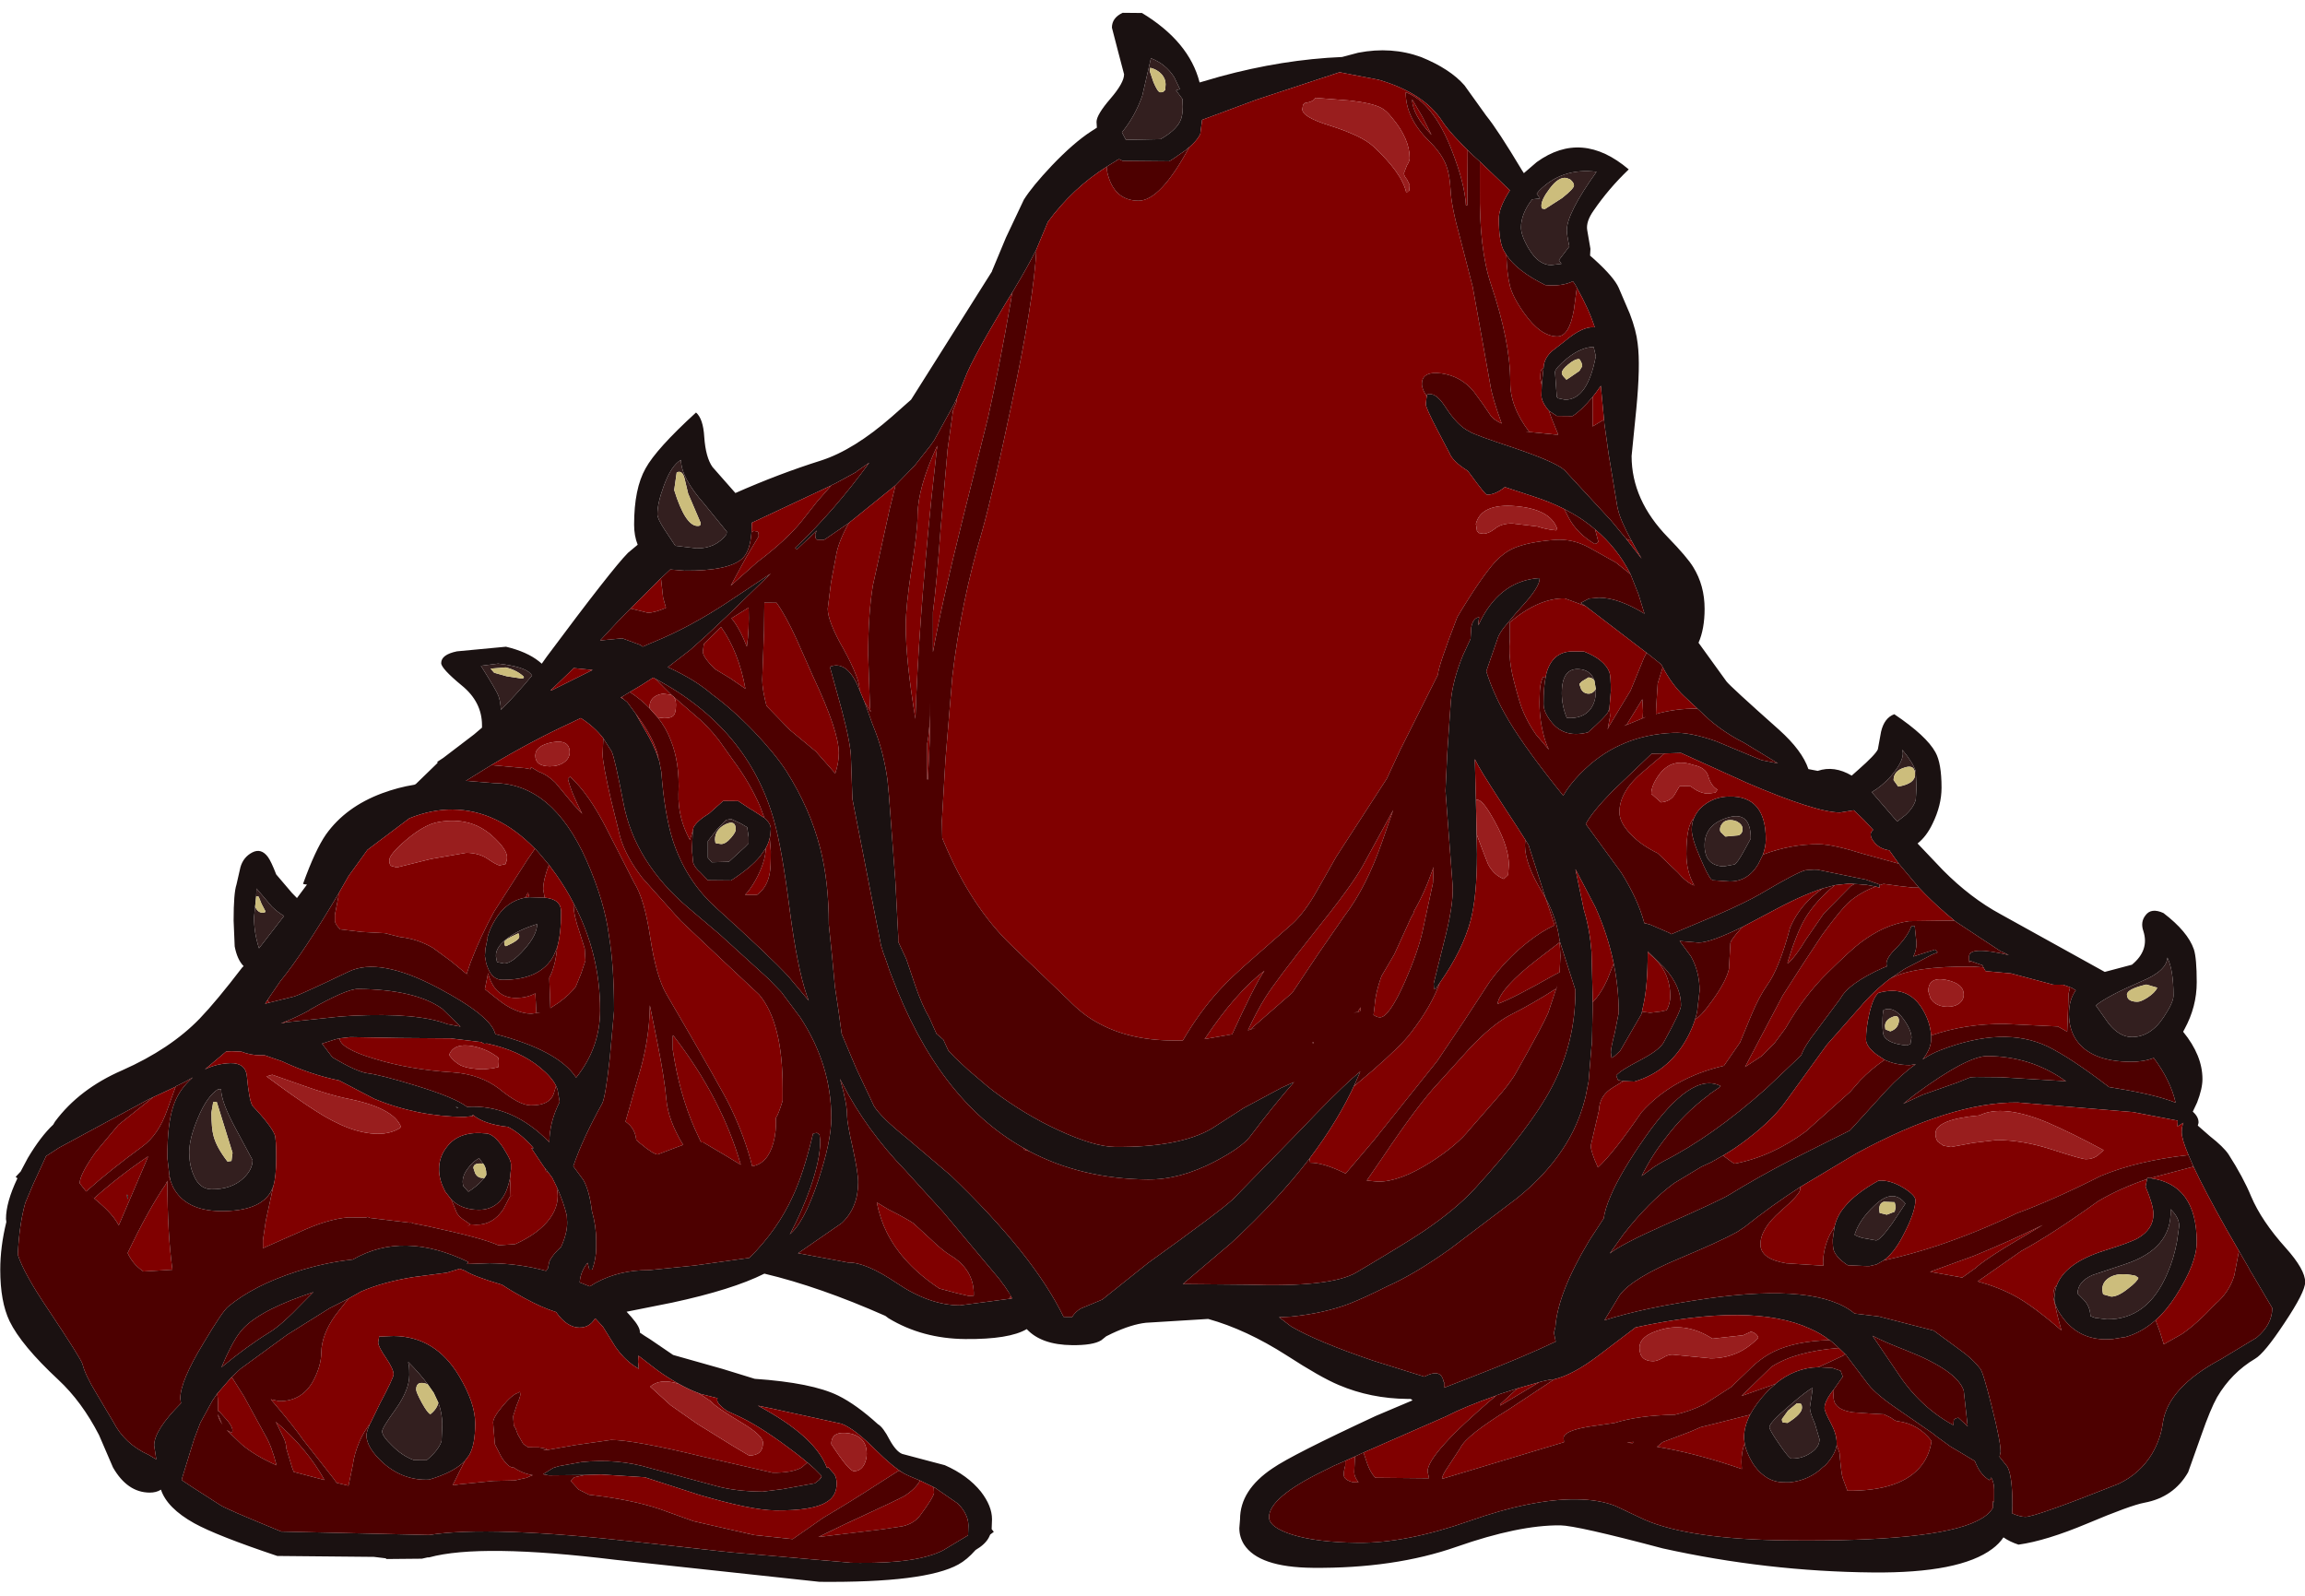 <?xml version="1.0" encoding="UTF-8" standalone="no"?>
<svg xmlns:ffdec="https://www.free-decompiler.com/flash" xmlns:xlink="http://www.w3.org/1999/xlink" ffdec:objectType="frame" height="234.95px" width="339.4px" xmlns="http://www.w3.org/2000/svg">
  <g transform="matrix(1.0, 0.0, 0.0, 1.0, 169.9, 231.45)">
    <use ffdec:characterId="18" ffdec:characterName="a_EB_NephitBody01" height="231.45" transform="matrix(1.054, 0.01, 0.0, 1.0, -169.862, -231.132)" width="322.0" xlink:href="#sprite0"/>
  </g>
  <defs>
    <g id="sprite0" transform="matrix(1.0, 0.0, 0.0, 1.0, 161.0, 231.45)">
      <use ffdec:characterId="17" height="231.45" transform="matrix(1.0, 0.0, 0.0, 1.0, -161.0, -231.45)" width="322.0" xlink:href="#shape0"/>
    </g>
    <g id="shape0" transform="matrix(1.0, 0.0, 0.0, 1.0, 161.0, 231.45)">
      <path d="M37.5 -225.35 Q41.55 -223.65 43.55 -221.25 L46.6 -216.8 Q48.2 -214.75 51.6 -208.8 L51.85 -208.4 53.65 -210.05 Q59.95 -214.9 66.5 -209.1 63.7 -206.25 61.6 -203.0 60.5 -201.35 60.7 -200.1 L61.15 -197.35 61.1 -196.35 61.7 -195.8 Q64.45 -193.2 65.1 -191.65 L66.65 -187.85 Q67.55 -185.4 67.75 -183.45 68.15 -180.25 67.55 -173.75 L66.9 -166.9 Q66.9 -160.4 72.0 -154.95 74.65 -152.1 75.5 -150.65 77.1 -147.95 77.1 -144.5 77.1 -141.55 76.25 -139.5 L80.15 -133.85 Q80.65 -133.15 87.5 -126.8 90.75 -123.75 91.6 -121.05 L92.9 -120.8 Q95.2 -121.65 97.65 -120.15 L98.6 -121.05 Q100.95 -123.25 101.3 -124.05 L101.75 -126.65 Q102.2 -128.7 103.6 -129.25 108.1 -126.1 109.35 -123.7 110.2 -122.1 110.2 -118.5 110.2 -115.9 108.95 -113.2 108.1 -111.3 106.85 -110.25 L110.4 -106.35 Q114.25 -102.3 118.45 -99.95 L133.0 -91.6 136.8 -92.7 Q139.25 -94.85 138.4 -97.65 137.95 -99.0 138.7 -100.0 139.5 -101.15 141.2 -100.35 144.6 -97.65 145.45 -95.05 145.85 -93.75 145.85 -90.2 145.85 -86.6 144.15 -83.3 L143.95 -82.9 Q146.65 -79.45 146.65 -75.95 146.65 -74.55 145.9 -72.5 L145.3 -71.15 Q146.15 -70.35 146.1 -69.5 L146.0 -69.1 147.7 -67.55 Q149.6 -66.0 150.3 -64.9 152.35 -61.55 153.45 -58.75 154.9 -55.15 158.3 -51.2 161.0 -48.05 161.0 -46.2 161.0 -44.75 158.1 -40.15 155.3 -35.65 154.0 -34.85 150.7 -32.75 148.7 -29.15 147.75 -27.35 146.5 -23.55 L144.65 -18.05 Q142.65 -14.35 138.55 -13.5 136.6 -13.1 130.55 -10.35 124.8 -7.75 120.95 -7.15 119.75 -7.55 118.85 -8.2 118.25 -7.25 117.3 -6.5 112.75 -2.85 100.6 -2.85 85.8 -2.85 71.25 -6.1 59.2 -9.35 56.95 -9.35 51.15 -9.35 42.45 -6.05 33.75 -2.75 22.35 -2.75 14.8 -2.75 12.75 -6.1 12.1 -7.2 12.1 -8.5 L12.2 -9.8 Q12.2 -14.1 16.75 -17.35 19.45 -19.35 31.15 -25.2 L36.3 -27.55 36.05 -27.75 35.6 -27.75 Q30.45 -27.75 26.0 -29.7 23.45 -30.8 18.7 -34.0 13.05 -37.75 7.75 -39.25 L-0.95 -38.6 Q-2.95 -38.35 -5.65 -37.0 L-6.5 -36.55 -7.2 -35.95 Q-8.35 -35.2 -11.25 -35.2 -15.55 -35.2 -17.6 -37.5 -20.05 -35.95 -26.2 -35.95 -32.2 -35.95 -36.9 -38.9 L-37.35 -39.25 Q-46.55 -43.45 -54.25 -45.3 -58.7 -42.9 -67.15 -40.9 L-73.5 -39.5 -72.85 -38.75 Q-71.55 -37.2 -71.65 -36.45 -71.05 -36.0 -70.25 -35.5 L-67.0 -33.2 -60.05 -31.2 -55.6 -29.8 Q-47.6 -29.3 -43.95 -27.45 -41.4 -26.15 -38.4 -23.3 -37.65 -22.85 -36.75 -21.0 -35.85 -19.3 -35.0 -18.95 L-31.85 -18.1 -29.05 -17.35 Q-25.85 -15.9 -24.0 -13.5 -22.45 -11.4 -22.45 -9.45 L-22.5 -8.0 -22.2 -7.6 -22.7 -7.2 -22.9 -6.75 Q-23.4 -5.75 -24.75 -4.9 -25.95 -3.45 -27.15 -2.75 -31.75 0.0 -46.55 0.0 L-75.0 -2.95 Q-93.9 -5.2 -101.1 -3.05 L-101.3 -3.05 -102.1 -2.85 -107.1 -2.75 -107.1 -2.85 -108.8 -3.05 -122.3 -3.05 Q-130.75 -5.95 -133.9 -7.75 -137.7 -9.95 -138.55 -12.65 -139.2 -12.2 -140.15 -12.2 -143.25 -12.2 -145.25 -15.85 L-147.2 -20.6 Q-149.6 -25.5 -152.9 -28.7 -158.05 -33.7 -159.7 -37.25 -161.0 -40.1 -161.0 -44.8 -161.0 -48.2 -160.15 -51.85 L-160.2 -52.3 Q-160.2 -54.75 -158.6 -58.3 L-158.85 -58.5 -158.15 -59.3 -157.15 -61.3 Q-155.35 -64.5 -153.6 -66.25 L-153.35 -66.7 Q-149.95 -71.55 -143.95 -74.35 -137.25 -77.55 -133.15 -82.05 -130.8 -84.65 -127.2 -89.65 L-127.0 -89.85 Q-127.9 -90.8 -128.25 -92.75 L-128.4 -96.55 Q-128.4 -100.6 -128.0 -101.85 L-127.45 -104.4 Q-127.05 -105.9 -125.8 -106.6 -124.55 -107.3 -123.6 -105.95 -123.15 -105.3 -122.45 -103.4 L-120.25 -100.7 -119.55 -99.95 -118.15 -101.95 -118.55 -102.0 -118.7 -102.05 Q-117.0 -107.05 -115.5 -109.35 -112.75 -113.45 -107.65 -115.5 -105.4 -116.4 -103.15 -116.8 L-102.95 -116.9 -99.9 -120.05 -99.95 -120.2 -99.1 -120.8 -94.8 -124.3 -93.7 -125.3 -93.7 -125.65 Q-93.7 -129.1 -96.55 -131.5 -99.4 -133.95 -99.4 -134.75 -99.4 -136.0 -97.2 -136.5 L-90.35 -137.25 Q-87.45 -136.55 -85.75 -135.15 L-85.35 -134.8 -84.65 -135.85 Q-75.5 -148.9 -73.3 -151.25 L-71.95 -152.45 Q-72.45 -153.75 -72.45 -155.4 -72.45 -160.7 -70.85 -163.7 -69.35 -166.6 -63.8 -172.0 -62.8 -171.1 -62.65 -168.4 -62.45 -165.4 -61.5 -164.0 L-58.3 -160.2 Q-52.2 -163.1 -46.35 -165.1 -41.75 -166.7 -36.4 -171.7 L-33.75 -174.2 -30.15 -180.25 -22.45 -193.2 -22.45 -193.25 -20.5 -198.2 -18.0 -203.8 Q-16.85 -205.75 -14.1 -208.85 -11.05 -212.25 -8.6 -213.95 L-7.8 -214.5 -7.85 -215.35 Q-7.85 -216.4 -5.9 -218.8 -4.0 -221.15 -4.0 -222.4 L-4.85 -225.8 -5.7 -229.25 Q-5.7 -230.7 -4.2 -231.45 L-1.5 -231.45 Q5.1 -227.3 6.55 -221.3 L9.4 -222.2 Q18.15 -224.8 26.45 -225.25 L28.7 -225.9 Q33.35 -226.9 37.5 -225.35 M3.25 -220.1 L3.8 -220.3 3.0 -222.05 Q1.8 -224.0 -0.25 -224.8 L-1.45 -219.3 Q-2.45 -216.25 -4.3 -213.85 L-3.75 -212.75 1.1 -212.9 Q3.15 -214.15 3.8 -215.5 4.2 -216.3 4.2 -217.7 L4.15 -218.85 3.3 -220.05 3.25 -220.1 M44.8 -210.9 Q41.6 -214.1 40.5 -215.85 37.95 -220.05 31.55 -221.95 L26.1 -223.0 14.5 -218.85 6.9 -215.8 6.65 -213.75 Q6.2 -212.65 4.65 -211.35 L2.9 -210.05 2.3 -209.65 -4.2 -209.65 -4.7 -209.9 -5.0 -209.75 -5.1 -209.65 -5.8 -209.2 -6.45 -208.75 Q-11.2 -205.55 -14.65 -200.55 L-16.25 -196.5 Q-17.5 -193.85 -19.3 -190.7 L-19.35 -190.6 Q-25.15 -180.55 -26.25 -177.4 L-27.4 -174.35 -27.4 -174.4 -27.75 -173.6 -30.4 -168.5 -30.5 -168.3 -30.8 -167.85 -31.1 -167.4 -33.25 -164.5 -35.95 -161.55 -42.45 -155.95 -45.6 -153.65 -45.9 -153.45 -46.55 -153.45 -46.9 -153.45 Q-47.15 -153.5 -47.15 -154.3 L-46.9 -154.8 -49.7 -152.0 -49.95 -152.2 Q-44.45 -157.75 -39.6 -164.85 L-41.3 -163.6 -41.45 -163.45 -44.35 -161.75 -44.85 -161.5 -44.9 -161.45 -55.3 -156.2 -56.0 -155.85 -56.05 -154.45 Q-56.25 -151.65 -57.3 -150.6 -59.2 -148.7 -65.45 -148.7 L-67.4 -148.85 -67.45 -148.8 -68.7 -147.55 -72.95 -143.05 -74.35 -141.55 -77.2 -138.3 -74.1 -138.65 -71.6 -137.7 -71.25 -137.45 -71.15 -137.5 -71.1 -137.5 -70.5 -137.8 -69.5 -138.25 Q-64.55 -140.45 -59.25 -144.2 L-53.35 -148.4 -59.4 -142.15 -62.45 -139.1 -64.6 -137.05 -67.75 -134.45 -67.5 -134.35 Q-63.85 -132.6 -61.6 -130.55 -58.75 -128.4 -55.7 -125.1 -52.75 -121.85 -51.2 -119.35 -47.85 -113.8 -46.45 -108.0 -45.25 -103.1 -45.25 -96.8 L-44.8 -92.2 -44.4 -87.65 -43.9 -84.15 -43.45 -80.7 -41.4 -75.6 -38.95 -70.15 Q-38.0 -68.5 -34.35 -65.45 L-28.2 -60.0 Q-16.65 -48.45 -12.45 -39.35 L-11.25 -39.35 Q-10.85 -40.1 -10.05 -40.6 L-7.05 -41.95 -0.65 -47.4 Q9.45 -55.15 11.2 -56.9 L20.65 -67.2 Q25.2 -72.3 27.85 -74.85 L29.0 -75.9 28.35 -74.3 Q26.0 -68.75 21.9 -63.0 17.45 -56.85 10.95 -50.45 L4.2 -44.35 13.2 -44.35 Q24.9 -44.05 28.45 -46.3 35.3 -50.65 37.75 -52.4 42.25 -55.65 44.95 -58.75 52.75 -67.8 55.75 -73.85 59.05 -80.45 59.05 -88.05 L59.05 -88.2 56.85 -95.4 Q56.45 -98.7 54.9 -101.65 L52.5 -109.5 52.05 -110.25 51.05 -111.9 Q46.3 -119.5 45.5 -121.05 L45.0 -122.05 45.15 -116.0 45.25 -111.0 45.3 -108.05 Q45.3 -101.85 44.4 -98.25 43.3 -93.9 40.1 -89.05 L39.7 -88.45 Q39.25 -87.55 39.25 -88.95 L40.65 -94.9 Q42.05 -100.5 41.9 -103.4 L40.9 -117.35 41.15 -122.9 41.45 -127.55 41.65 -130.55 Q41.9 -133.6 43.35 -137.35 L44.4 -139.75 44.5 -141.45 Q44.75 -142.85 45.6 -142.95 L45.5 -142.2 45.5 -141.75 45.9 -142.65 Q48.75 -148.4 54.05 -148.8 L54.05 -148.7 Q54.05 -147.45 51.45 -144.45 L50.7 -143.55 49.05 -141.45 Q48.35 -140.45 48.2 -139.9 L46.6 -135.0 Q47.5 -131.95 49.2 -128.75 51.35 -124.7 56.2 -118.3 L57.35 -116.8 57.85 -117.65 Q58.85 -119.2 60.45 -120.8 65.45 -125.8 72.7 -126.2 75.05 -126.35 78.75 -125.0 L85.05 -122.3 87.35 -121.85 82.6 -124.85 Q80.0 -126.2 77.8 -128.15 L76.1 -129.8 74.2 -131.65 Q72.5 -133.35 71.25 -135.85 L71.05 -136.25 69.5 -137.55 60.45 -144.75 59.8 -145.2 60.95 -145.85 62.35 -146.0 Q65.1 -146.0 68.7 -143.7 L67.85 -146.6 66.75 -149.5 Q64.9 -153.35 61.8 -156.05 59.9 -157.75 57.5 -159.0 55.5 -160.05 53.2 -160.8 L49.2 -162.15 Q47.85 -161.0 46.7 -161.0 46.45 -161.0 44.4 -163.95 L44.0 -164.5 Q41.9 -165.85 41.45 -167.1 L39.75 -170.5 Q38.15 -173.7 38.15 -174.25 L38.25 -175.2 38.3 -175.4 38.3 -175.65 Q39.45 -176.15 40.8 -174.0 42.55 -171.1 44.3 -170.25 44.8 -169.85 50.7 -167.85 56.4 -165.85 57.55 -164.7 L64.05 -157.35 66.15 -154.7 68.3 -151.8 67.45 -153.35 66.9 -154.4 Q65.3 -157.5 65.0 -159.0 L64.95 -159.2 64.9 -159.45 63.7 -167.1 63.1 -171.6 62.6 -177.2 61.9 -176.15 61.45 -175.55 Q59.9 -173.55 58.65 -172.7 L56.45 -172.7 55.35 -173.45 55.0 -173.9 Q54.3 -174.9 54.3 -175.75 L54.35 -177.2 54.6 -179.8 54.65 -180.25 Q54.85 -181.35 55.8 -182.25 L57.55 -183.7 Q60.1 -186.0 61.75 -185.8 60.95 -188.45 59.25 -191.6 L59.25 -191.65 59.0 -192.1 58.7 -192.55 Q57.2 -191.75 54.85 -191.95 50.85 -194.0 49.4 -196.35 L49.0 -197.05 Q48.35 -198.4 48.35 -201.7 48.35 -203.2 49.75 -205.6 L49.9 -205.85 45.9 -209.85 45.7 -210.05 44.8 -210.9 M53.65 -205.4 L54.1 -204.7 53.0 -204.55 Q51.45 -202.4 51.45 -200.4 51.45 -199.2 52.55 -197.25 53.9 -194.9 55.65 -194.9 L57.1 -195.1 56.75 -195.65 58.15 -197.6 58.2 -197.7 Q57.85 -199.4 57.85 -200.05 57.85 -202.55 62.0 -208.7 57.15 -209.3 53.95 -205.8 L53.65 -205.4 M104.2 -107.3 L102.9 -109.2 Q101.6 -109.4 100.9 -110.25 100.3 -110.95 100.3 -111.5 100.3 -111.9 100.65 -112.2 L99.35 -113.65 97.95 -115.05 96.0 -114.7 Q92.6 -114.7 83.0 -118.95 L73.8 -123.25 71.5 -123.15 69.7 -123.1 64.25 -117.55 Q61.35 -114.4 60.5 -112.65 L65.45 -105.55 Q67.75 -101.7 68.65 -98.25 L68.65 -98.15 69.45 -97.95 72.15 -96.75 72.45 -96.55 78.95 -99.5 Q82.8 -101.3 84.9 -102.6 90.1 -105.9 91.2 -106.15 L91.65 -106.2 92.35 -106.25 92.65 -106.25 92.75 -106.25 92.85 -106.25 99.65 -104.85 100.85 -104.4 100.9 -104.4 101.55 -104.15 101.55 -104.05 101.55 -103.7 101.0 -103.85 99.65 -104.1 99.35 -104.1 98.85 -104.15 98.05 -104.2 97.3 -104.25 95.3 -104.0 93.6 -103.5 Q90.5 -102.4 86.05 -99.8 L82.45 -97.75 Q77.9 -95.35 76.25 -95.35 L73.7 -95.55 73.6 -95.55 73.65 -95.5 75.2 -93.3 Q76.4 -91.0 76.4 -88.25 L76.05 -85.15 Q75.6 -83.0 74.45 -80.9 71.9 -76.25 67.3 -74.8 L65.75 -74.85 65.0 -75.0 64.75 -75.65 Q65.3 -76.4 68.1 -77.95 70.75 -79.45 71.35 -80.55 73.8 -85.25 73.8 -86.05 73.8 -89.4 70.7 -92.4 L69.15 -94.0 69.15 -93.85 Q69.15 -88.9 68.55 -86.1 L68.35 -85.1 68.25 -84.7 65.3 -79.3 64.55 -78.55 64.1 -78.25 64.0 -79.05 Q64.0 -79.7 64.55 -81.95 L65.1 -84.9 Q65.1 -88.55 64.4 -92.15 63.6 -96.3 61.85 -100.4 L59.05 -106.0 60.25 -99.95 Q61.05 -97.2 61.3 -93.85 L61.45 -87.75 61.45 -86.4 61.45 -86.25 61.45 -86.1 61.45 -85.55 61.45 -85.15 61.4 -82.6 61.4 -82.3 61.35 -80.25 61.3 -79.95 60.9 -74.85 60.9 -74.8 60.45 -72.4 Q59.85 -69.85 58.75 -67.45 56.1 -61.85 50.7 -57.3 L41.55 -49.9 Q36.55 -46.1 32.75 -44.3 29.6 -42.6 27.6 -41.75 24.05 -40.25 19.25 -39.7 L17.65 -39.6 19.35 -38.25 Q23.0 -36.05 30.75 -33.35 L37.95 -31.05 38.55 -31.35 Q40.35 -32.1 40.65 -30.3 L40.8 -30.25 40.7 -30.1 40.7 -29.45 44.75 -31.15 Q51.7 -34.05 56.3 -36.4 L56.05 -37.7 56.25 -38.55 Q56.6 -43.6 61.0 -51.35 L63.0 -54.6 Q63.2 -56.05 64.0 -58.0 65.45 -61.55 68.85 -66.7 75.3 -76.45 79.35 -74.25 L79.15 -74.05 77.65 -72.95 77.65 -72.9 Q74.25 -70.2 71.7 -66.6 69.75 -64.0 68.3 -60.9 L70.1 -62.3 70.5 -62.55 70.55 -62.6 71.35 -63.1 Q78.15 -66.8 85.65 -73.9 L90.6 -78.9 Q91.1 -80.35 92.7 -82.5 L96.1 -87.35 Q97.2 -89.55 102.05 -91.9 L102.55 -92.1 102.5 -92.5 Q102.5 -93.4 103.9 -94.85 105.5 -96.6 106.0 -98.1 L106.45 -98.1 106.7 -95.6 Q106.7 -94.45 106.25 -93.6 L109.3 -94.65 109.65 -94.25 109.5 -94.15 109.3 -94.1 108.75 -93.85 108.6 -93.75 105.1 -91.8 103.0 -90.3 Q100.7 -88.45 98.8 -86.05 L94.15 -80.45 88.55 -72.25 Q86.7 -69.45 83.15 -66.55 81.4 -65.1 79.7 -64.05 L78.95 -63.6 78.65 -63.4 78.2 -63.15 78.1 -63.05 78.15 -63.1 77.35 -62.7 76.65 -62.35 72.85 -59.9 Q69.35 -57.15 65.8 -52.35 L63.85 -49.45 Q65.6 -50.9 71.35 -53.65 79.35 -57.45 80.6 -58.3 84.4 -60.8 88.95 -63.35 L97.4 -67.9 102.5 -73.85 Q104.6 -76.25 106.6 -77.75 L105.75 -77.6 105.7 -77.6 Q103.75 -77.6 102.25 -78.35 L101.15 -79.1 Q99.65 -80.3 99.65 -81.3 99.65 -83.0 100.1 -85.1 100.65 -87.6 101.4 -88.2 105.35 -89.4 107.4 -86.1 108.6 -84.15 108.75 -82.0 L108.75 -81.5 Q108.75 -80.35 108.0 -79.1 L107.55 -78.45 Q108.8 -79.35 110.05 -79.85 118.9 -83.55 125.0 -80.55 128.2 -78.95 133.6 -74.65 L134.8 -74.45 Q140.05 -73.6 142.9 -72.45 142.2 -75.7 139.85 -79.0 138.4 -78.4 136.6 -78.4 131.1 -78.4 129.05 -81.5 128.0 -83.1 128.0 -85.35 128.0 -87.45 128.95 -88.85 L128.5 -89.15 128.15 -89.3 127.2 -89.65 125.8 -89.65 119.9 -91.25 116.35 -91.55 116.05 -92.1 115.9 -92.4 115.95 -92.4 114.15 -93.05 Q114.05 -92.3 114.05 -93.7 114.05 -95.25 119.6 -93.95 L119.3 -94.1 118.9 -94.3 118.7 -94.4 118.45 -94.5 112.25 -98.75 112.0 -98.95 110.75 -100.05 Q108.65 -101.95 107.05 -103.75 L104.35 -107.1 104.3 -107.2 104.2 -107.3 M75.6 -113.65 Q76.0 -114.7 76.9 -115.5 78.45 -116.85 80.5 -116.9 85.65 -117.1 85.65 -110.65 85.65 -109.55 85.25 -108.4 L84.6 -107.0 Q83.15 -104.4 80.6 -104.4 L78.2 -104.55 78.1 -104.65 78.05 -104.65 Q77.5 -105.3 76.5 -107.8 75.3 -110.7 75.3 -111.95 75.3 -112.85 75.6 -113.65 M63.8 -129.7 L63.6 -129.15 Q63.2 -128.4 60.8 -126.15 57.6 -125.25 55.8 -127.5 54.6 -129.0 54.6 -130.25 54.6 -132.85 54.9 -134.25 L55.0 -134.8 Q55.85 -138.0 58.65 -138.05 L60.25 -138.05 Q63.1 -136.9 63.8 -135.05 64.0 -134.45 64.0 -132.25 L63.8 -129.7 M82.65 -109.0 L83.55 -110.75 Q83.55 -114.85 80.35 -113.8 77.1 -112.75 77.1 -109.7 77.1 -106.7 79.75 -106.6 L81.25 -106.9 Q81.65 -107.05 82.65 -109.0 M106.6 -120.85 Q106.25 -122.1 104.7 -124.05 105.2 -122.7 103.15 -120.15 101.85 -118.6 100.45 -117.75 L104.0 -113.45 105.2 -114.45 Q106.3 -115.55 106.6 -116.7 L106.7 -118.5 106.6 -120.85 M61.6 -182.9 Q59.9 -182.9 57.9 -181.2 56.2 -179.7 56.2 -179.15 L56.45 -175.5 56.65 -175.3 57.6 -175.1 Q60.75 -175.1 61.9 -181.55 L61.6 -182.9 M61.9 -132.55 L61.7 -133.8 Q61.2 -135.35 59.55 -135.45 57.15 -135.6 57.15 -131.9 57.15 -130.0 57.85 -128.25 60.15 -128.1 61.2 -129.65 61.9 -130.7 61.9 -132.2 L61.9 -132.55 M-40.25 -129.6 L-40.15 -129.3 -39.2 -126.5 -38.75 -125.3 Q-37.55 -122.0 -37.05 -118.15 L-36.85 -115.9 -35.95 -103.25 -35.55 -95.15 -35.55 -94.8 -35.55 -94.65 -35.55 -94.5 -35.55 -94.35 -34.4 -91.75 -33.2 -88.0 Q-32.2 -84.95 -31.2 -83.2 L-30.2 -80.85 -29.25 -80.0 -28.55 -78.4 -27.6 -77.35 -25.8 -75.6 -23.15 -73.25 -22.25 -72.5 Q-17.85 -69.05 -13.1 -66.8 -8.15 -64.45 -5.3 -64.45 3.65 -64.45 8.2 -67.25 L12.7 -70.35 17.75 -73.25 17.8 -73.3 19.75 -74.25 Q17.0 -70.95 13.55 -66.1 12.35 -64.5 8.7 -62.45 3.8 -59.7 -0.7 -59.7 -9.95 -59.7 -17.25 -63.7 L-18.1 -64.2 Q-30.0 -71.2 -36.45 -89.25 L-36.8 -90.2 -36.95 -90.7 -37.1 -91.15 -37.25 -91.6 -37.4 -92.05 -37.55 -92.45 -37.7 -92.9 -37.8 -93.3 -37.95 -93.75 -41.95 -115.3 -42.15 -121.2 Q-42.15 -123.3 -43.45 -128.45 L-45.1 -134.75 Q-43.0 -135.65 -41.45 -132.55 L-41.3 -132.2 -40.95 -131.35 -40.25 -129.6 M26.9 -18.55 L25.3 -17.8 23.8 -17.0 Q16.25 -13.05 16.25 -10.15 16.25 -8.65 19.5 -7.6 22.95 -6.5 28.7 -6.5 35.4 -6.5 44.2 -9.85 52.95 -13.2 59.15 -13.2 62.35 -13.2 64.6 -12.3 L68.7 -10.3 Q75.05 -7.45 88.9 -7.45 109.2 -7.45 115.1 -10.55 116.85 -11.45 117.4 -12.6 L117.35 -13.5 117.55 -13.35 117.55 -15.25 Q117.55 -16.15 117.15 -17.0 L116.9 -16.6 Q115.6 -17.35 114.85 -19.4 L111.7 -21.35 111.45 -21.5 109.4 -23.05 109.3 -23.15 108.85 -23.5 104.4 -26.7 Q101.1 -29.0 99.95 -30.55 L96.95 -34.7 96.95 -34.75 96.8 -34.9 95.4 -36.3 94.9 -36.75 94.6 -37.0 94.55 -37.0 Q93.3 -38.0 91.85 -38.65 83.8 -42.5 67.45 -38.6 L62.2 -34.35 Q58.65 -31.5 56.1 -30.85 L55.7 -30.8 55.65 -30.8 55.35 -30.75 54.3 -30.5 54.0 -30.4 50.95 -29.45 48.5 -28.6 48.3 -28.5 47.95 -28.4 47.95 -28.35 Q43.6 -26.7 40.9 -25.2 L29.45 -19.8 28.55 -19.35 28.25 -19.2 26.9 -18.55 M93.0 -33.0 L94.95 -32.9 96.1 -32.5 96.4 -31.65 95.15 -29.75 94.75 -29.2 Q93.85 -27.85 93.85 -27.0 93.85 -26.5 94.7 -24.85 95.55 -23.2 95.55 -21.9 L95.55 -21.55 Q95.4 -20.35 94.25 -18.9 L93.9 -18.5 93.7 -18.35 Q91.7 -16.3 88.95 -16.0 L88.55 -16.0 88.15 -16.0 Q86.55 -16.0 85.35 -17.0 84.5 -17.65 83.8 -18.8 82.9 -20.4 82.7 -21.65 L82.6 -22.45 Q82.6 -24.15 83.45 -25.9 84.3 -27.6 85.9 -29.4 L86.0 -29.5 86.25 -29.75 87.0 -30.45 86.95 -30.45 Q89.7 -32.9 93.0 -33.0 M90.45 -59.5 Q86.4 -56.7 82.7 -53.55 L81.65 -52.8 Q79.4 -51.45 73.65 -48.85 67.0 -45.85 65.25 -43.35 L63.1 -39.6 Q68.5 -41.5 77.45 -42.95 92.9 -45.4 98.05 -40.95 L101.45 -40.55 109.1 -38.55 112.7 -35.8 Q114.5 -34.5 115.6 -33.0 116.0 -32.55 117.2 -27.5 118.45 -22.35 118.45 -20.8 L118.3 -20.05 119.4 -18.6 Q120.1 -17.3 120.1 -12.85 L120.05 -11.75 Q121.15 -11.25 121.9 -11.25 123.3 -11.25 134.95 -16.25 137.95 -17.8 139.6 -20.7 140.8 -22.85 141.1 -25.2 141.8 -30.5 149.25 -34.75 L154.2 -37.95 Q156.4 -39.9 156.4 -42.35 L153.65 -47.25 153.35 -47.75 153.1 -48.25 151.75 -50.7 150.1 -53.7 Q147.0 -59.45 145.4 -63.05 L144.7 -64.75 Q143.75 -67.1 143.75 -68.1 143.75 -68.95 144.0 -69.5 L143.15 -68.95 143.2 -69.8 136.95 -71.0 120.85 -72.25 Q111.55 -72.25 98.25 -64.5 L90.45 -59.5 M140.1 -40.4 Q138.15 -38.55 135.85 -37.85 L135.75 -37.85 134.1 -37.55 133.1 -37.5 Q129.65 -37.5 127.5 -40.15 125.95 -42.1 125.95 -43.5 L126.1 -44.7 126.3 -45.45 126.3 -45.4 Q127.5 -48.7 132.9 -50.55 136.6 -51.8 137.65 -52.45 139.8 -53.8 139.8 -56.0 139.8 -57.3 138.7 -60.05 L138.95 -61.35 139.35 -61.3 Q145.85 -60.45 145.85 -51.95 145.85 -48.8 142.9 -43.95 141.6 -41.8 140.1 -40.4 M102.1 -48.8 L101.1 -48.2 100.1 -47.95 99.75 -47.95 97.1 -48.05 Q95.55 -49.1 95.15 -50.2 95.0 -50.65 95.0 -51.8 L95.25 -53.7 Q95.6 -55.35 96.7 -56.7 98.2 -58.65 101.4 -60.55 103.0 -60.7 104.85 -59.55 106.55 -58.45 106.55 -57.75 106.55 -55.95 104.8 -52.45 103.55 -49.9 102.1 -48.8 M141.75 -93.8 Q141.65 -91.85 138.2 -90.3 133.35 -88.05 131.75 -86.65 L133.55 -84.0 Q135.05 -82.05 136.75 -82.05 139.4 -82.05 141.25 -85.05 142.6 -87.2 142.6 -88.2 142.6 -92.0 141.75 -93.8 M127.3 -75.65 Q122.6 -79.05 116.65 -79.05 113.8 -79.05 106.5 -73.3 L104.85 -71.9 107.55 -73.25 112.4 -75.1 114.25 -75.9 115.05 -75.95 118.45 -75.95 127.6 -75.45 127.3 -75.65 M143.4 -54.3 Q143.4 -55.55 142.2 -56.75 L142.2 -56.65 Q142.4 -50.95 135.85 -48.6 L131.3 -46.95 Q129.2 -45.95 129.2 -44.2 L130.05 -43.3 Q130.95 -42.35 131.0 -40.9 L131.65 -40.65 133.3 -40.45 Q139.0 -40.45 141.75 -47.3 142.65 -49.45 143.1 -52.05 L143.4 -54.3 M101.95 -83.7 Q101.95 -82.25 102.15 -81.85 102.8 -80.7 105.35 -80.5 L105.85 -80.7 106.0 -81.65 Q106.0 -82.75 104.9 -84.35 103.55 -86.3 102.1 -85.7 101.95 -85.3 101.95 -83.7 M101.05 -51.75 Q101.6 -51.75 103.3 -54.25 L105.15 -57.2 Q103.4 -59.55 100.8 -56.85 98.7 -54.75 98.05 -52.55 98.3 -52.35 99.1 -52.1 L101.05 -51.75 M112.55 -25.75 L113.85 -24.5 113.3 -29.75 Q112.4 -32.7 105.25 -35.6 102.45 -36.7 100.55 -37.7 L104.05 -32.3 Q107.15 -27.3 111.85 -24.65 L111.9 -25.35 Q112.0 -25.65 112.55 -25.75 M92.2 -29.95 Q91.45 -29.6 88.9 -27.25 86.15 -24.75 86.15 -24.1 86.15 -23.7 87.5 -21.65 88.9 -19.5 89.25 -19.5 90.75 -19.5 91.9 -20.35 93.15 -21.2 93.15 -22.4 L92.5 -24.7 Q91.8 -26.35 91.8 -27.05 L92.05 -28.75 92.2 -29.95 M-68.3 -161.15 Q-69.2 -158.6 -69.2 -156.95 -69.2 -156.35 -68.25 -154.8 L-66.7 -152.35 -63.7 -152.0 Q-61.05 -152.0 -59.55 -154.1 L-59.5 -154.5 -62.65 -158.55 Q-65.9 -162.4 -65.9 -165.0 -67.25 -164.2 -68.3 -161.15 M-73.05 -130.75 L-74.2 -130.0 -74.35 -129.95 -73.95 -129.7 -73.4 -129.25 -73.3 -129.1 -72.25 -127.6 -70.35 -124.1 Q-69.4 -122.25 -69.0 -120.75 L-68.95 -120.7 -68.65 -119.05 Q-68.2 -112.8 -67.05 -109.0 -65.25 -103.15 -61.1 -99.2 -53.5 -92.05 -50.9 -89.1 L-48.05 -85.55 -48.3 -86.25 Q-49.65 -90.35 -50.7 -98.8 -51.8 -107.95 -52.9 -112.0 -56.5 -125.6 -69.5 -132.75 L-69.8 -132.9 Q-71.35 -131.8 -73.05 -130.75 M-54.25 -112.4 Q-53.35 -111.6 -53.35 -110.8 L-53.4 -110.1 Q-53.5 -109.0 -54.05 -107.95 L-54.85 -106.75 Q-56.15 -105.05 -58.9 -103.15 L-62.15 -103.15 -63.2 -104.3 Q-63.95 -104.95 -64.2 -105.7 L-64.35 -107.35 -64.35 -107.75 -64.35 -108.0 -64.25 -110.45 -64.15 -110.9 Q-63.7 -111.85 -61.95 -113.0 L-60.0 -114.85 -57.9 -114.85 -56.15 -113.65 -55.95 -113.55 -54.25 -112.4 M-80.9 -134.2 L-81.55 -133.5 -84.15 -130.85 -83.95 -130.9 -78.25 -133.95 -80.9 -134.2 M-76.75 -123.9 Q-78.0 -125.6 -79.9 -126.85 L-81.25 -126.15 Q-86.7 -123.45 -92.4 -119.8 L-95.95 -117.45 -92.0 -117.15 Q-83.85 -117.15 -79.1 -105.9 -76.55 -99.8 -75.95 -94.75 -75.25 -90.25 -75.25 -83.8 L-75.85 -76.8 Q-76.45 -71.1 -76.9 -70.15 -79.65 -64.9 -80.95 -60.85 L-79.55 -58.85 Q-78.7 -57.3 -78.35 -54.3 -77.75 -52.1 -77.75 -49.95 L-77.75 -49.45 -77.75 -48.85 Q-77.75 -47.3 -78.3 -45.65 L-78.7 -45.65 -78.95 -46.65 Q-79.95 -45.35 -80.05 -43.75 L-78.7 -43.2 -78.6 -43.2 -77.75 -43.75 Q-74.45 -45.65 -70.4 -45.65 L-64.0 -46.4 -56.35 -47.6 Q-52.4 -51.75 -50.25 -56.8 -48.75 -60.2 -47.45 -66.0 L-46.9 -66.1 -46.55 -65.85 -46.45 -64.9 Q-46.45 -62.15 -47.85 -57.95 -49.0 -54.5 -50.65 -51.2 L-50.8 -51.05 Q-48.75 -52.7 -46.75 -59.0 -44.9 -64.9 -44.9 -68.3 -44.9 -76.15 -49.25 -83.1 L-51.75 -86.6 -51.85 -86.75 -53.7 -88.75 -60.5 -95.2 -64.8 -99.0 Q-72.4 -105.7 -73.95 -114.45 -75.15 -121.05 -75.6 -122.0 L-76.75 -123.9 M-80.9 -99.55 Q-81.95 -101.7 -83.3 -103.7 L-84.35 -105.2 -85.55 -106.7 -86.3 -107.6 -86.3 -107.55 Q-91.55 -113.2 -97.8 -113.2 -100.75 -113.2 -103.85 -111.85 L-109.7 -107.15 -112.35 -103.25 -113.75 -100.65 Q-118.6 -91.95 -121.9 -87.65 L-123.35 -85.4 -124.0 -84.35 -123.45 -84.5 -119.95 -85.45 Q-118.9 -85.8 -112.3 -89.2 -108.05 -91.4 -99.9 -86.95 -92.4 -82.85 -91.85 -80.2 -83.05 -77.9 -80.55 -73.9 -77.2 -78.35 -77.2 -83.85 -77.2 -92.2 -80.9 -99.55 M-84.95 -100.35 L-84.9 -100.35 Q-82.65 -100.15 -82.65 -98.3 -82.65 -95.05 -83.2 -93.05 L-83.7 -91.8 Q-85.55 -88.2 -90.9 -88.2 -92.2 -88.2 -92.85 -89.85 L-93.1 -90.55 -93.3 -91.7 -93.2 -92.95 -93.2 -92.85 -92.9 -94.4 -92.95 -94.4 Q-92.6 -95.75 -91.85 -97.05 -90.3 -99.8 -87.6 -100.35 L-87.1 -100.4 -84.95 -100.35 M-62.15 -108.9 L-62.15 -106.45 -61.6 -105.8 -59.2 -105.9 -56.95 -108.1 -56.45 -108.65 -56.45 -109.55 -56.65 -111.0 -57.55 -111.55 -58.9 -112.2 -59.6 -112.05 -60.8 -110.75 -62.15 -108.9 M-125.4 -98.6 L-125.55 -97.05 Q-125.55 -94.75 -124.85 -92.5 L-121.35 -97.3 Q-122.2 -97.8 -123.05 -98.65 L-125.2 -101.3 -125.25 -100.15 -125.4 -98.6 M-91.4 -130.0 Q-91.15 -129.35 -91.05 -127.95 -88.8 -130.35 -86.7 -133.05 L-86.9 -133.3 Q-87.75 -134.35 -91.45 -134.75 L-93.85 -134.4 Q-91.65 -130.75 -91.4 -130.0 M-87.8 -92.7 Q-86.0 -94.85 -86.0 -96.45 -88.7 -95.55 -90.25 -94.25 -92.05 -92.75 -91.7 -91.3 L-91.6 -90.8 -90.6 -90.6 Q-89.55 -90.6 -87.8 -92.7 M-121.05 -81.65 L-114.05 -82.5 -113.95 -82.5 -113.65 -82.55 -111.8 -82.7 Q-102.7 -83.25 -98.55 -81.6 L-96.7 -81.25 -99.25 -83.85 Q-103.0 -86.65 -111.0 -86.65 -112.65 -86.65 -117.8 -83.5 L-117.9 -83.4 Q-119.6 -82.4 -121.15 -81.75 L-121.8 -81.45 -121.05 -81.65 M-83.35 -72.65 Q-83.95 -73.95 -85.6 -75.35 -88.45 -77.8 -93.0 -78.8 L-93.4 -78.75 -93.8 -79.0 -98.1 -79.5 Q-105.35 -79.45 -112.1 -79.55 L-113.6 -79.35 -114.2 -79.2 -116.05 -78.55 -114.6 -76.55 Q-111.2 -74.45 -109.7 -74.25 -107.9 -74.05 -102.95 -72.5 -97.5 -70.8 -95.8 -69.45 -89.45 -69.9 -84.3 -64.35 -84.25 -67.4 -82.85 -70.3 L-83.15 -72.15 -83.35 -72.65 M-83.2 -57.65 L-83.9 -59.15 -84.55 -60.05 -84.85 -60.45 -85.0 -60.65 -85.2 -60.95 -86.8 -63.45 -86.5 -63.45 -86.65 -63.65 Q-88.25 -65.55 -90.05 -66.55 -93.4 -66.9 -94.95 -68.25 L-95.05 -68.25 -94.95 -68.1 -96.15 -67.95 Q-102.75 -67.95 -108.75 -70.5 L-113.65 -73.15 Q-117.6 -73.95 -121.65 -75.9 L-124.05 -76.75 -124.75 -76.75 Q-126.05 -76.75 -127.3 -77.25 L-128.7 -77.3 -129.45 -77.25 -132.4 -74.6 Q-130.8 -75.45 -128.85 -75.55 -126.75 -75.6 -126.55 -73.7 -126.25 -70.25 -125.8 -69.35 -123.15 -66.4 -122.65 -65.05 -122.45 -64.45 -122.45 -61.65 -122.45 -58.9 -122.85 -57.5 L-123.15 -56.75 Q-124.7 -53.75 -130.2 -53.75 -135.2 -53.75 -136.9 -57.3 L-136.9 -57.35 -136.95 -57.4 -136.95 -57.45 -137.2 -58.1 -137.35 -58.8 -137.65 -61.45 -137.65 -61.8 Q-137.65 -66.5 -136.85 -69.05 -136.2 -71.25 -134.55 -72.95 L-134.1 -73.4 Q-135.1 -72.75 -136.1 -72.25 L-136.2 -72.2 -136.5 -72.05 -136.5 -72.0 -139.5 -70.5 -140.3 -70.1 -152.8 -62.85 -154.6 -61.6 -156.4 -57.45 -157.5 -54.7 Q-158.35 -51.5 -158.55 -47.05 -157.7 -44.3 -154.45 -39.25 -149.7 -31.8 -149.5 -31.0 -149.15 -29.45 -147.55 -26.7 L-145.2 -22.55 Q-143.6 -19.3 -140.25 -17.75 L-139.2 -17.1 -139.5 -19.15 Q-139.5 -21.4 -135.75 -25.4 L-135.85 -26.1 Q-135.85 -28.65 -132.6 -34.3 -129.9 -39.1 -129.15 -39.7 -125.6 -42.85 -119.6 -44.95 -115.55 -46.35 -111.75 -46.8 -104.7 -51.15 -95.6 -46.6 L-95.8 -46.3 -92.65 -46.45 Q-88.5 -46.45 -84.75 -45.4 L-84.5 -45.75 -84.3 -46.75 Q-83.9 -47.75 -82.65 -48.95 -81.8 -50.95 -81.8 -52.55 L-81.85 -53.5 -81.85 -53.55 Q-82.25 -55.4 -83.2 -57.65 M-98.0 -55.8 L-98.85 -56.95 -98.95 -57.2 Q-99.7 -58.7 -99.7 -60.25 -99.7 -62.1 -98.55 -63.6 -96.8 -65.95 -93.1 -65.55 -92.05 -65.5 -90.75 -63.5 L-90.1 -62.35 Q-89.65 -61.5 -89.65 -61.05 L-89.65 -60.35 -89.75 -59.4 -89.75 -59.2 Q-89.95 -58.1 -90.3 -57.15 -91.45 -54.3 -94.2 -54.3 -96.6 -54.3 -98.0 -55.8 M-97.0 -69.35 L-97.4 -69.4 -97.15 -69.3 -97.0 -69.35 M-93.4 -59.0 L-93.35 -59.0 -93.1 -59.45 -93.1 -59.55 -93.1 -59.6 Q-93.1 -60.45 -93.45 -61.0 L-93.55 -61.1 -94.1 -61.9 Q-95.0 -61.4 -95.7 -60.35 -96.65 -59.0 -96.3 -57.75 L-95.6 -56.95 Q-94.5 -57.7 -93.75 -58.55 L-93.4 -59.0 M-130.55 -71.7 Q-132.1 -70.7 -133.4 -67.4 -134.6 -64.4 -134.6 -62.35 -134.6 -60.5 -134.0 -59.05 -133.2 -56.95 -131.5 -56.95 -128.7 -56.95 -127.05 -58.6 -125.75 -59.9 -125.75 -61.3 L-127.95 -65.6 Q-130.15 -69.8 -130.15 -71.7 L-130.55 -71.7 M-130.7 -26.85 L-131.35 -25.85 -133.05 -22.55 -133.9 -20.2 -135.65 -14.2 -135.6 -14.05 -134.3 -13.15 -130.25 -10.45 Q-129.7 -10.0 -121.75 -6.65 L-101.1 -6.35 Q-92.7 -7.85 -71.9 -5.6 L-60.2 -4.35 -60.15 -4.35 -58.65 -4.2 -42.7 -2.9 -42.65 -2.9 -42.2 -2.85 -41.9 -2.85 -41.05 -2.85 -40.9 -2.85 Q-32.85 -2.85 -29.3 -4.8 L-25.8 -7.05 -25.75 -8.5 Q-25.75 -10.15 -27.2 -11.7 L-30.4 -14.0 -30.6 -14.1 -32.5 -15.05 -34.0 -15.7 -34.7 -16.05 Q-36.3 -17.0 -38.7 -19.5 -41.6 -22.55 -43.45 -23.3 L-53.2 -25.45 -55.15 -25.85 Q-47.1 -21.4 -45.5 -16.75 L-45.35 -16.9 -44.5 -15.9 Q-44.15 -15.35 -44.15 -14.5 -44.15 -12.6 -45.65 -11.7 -47.6 -10.45 -52.7 -10.45 -56.1 -10.45 -63.4 -12.65 L-70.95 -15.15 -77.05 -15.5 -79.35 -15.4 -84.35 -15.3 -85.15 -15.45 -85.1 -15.5 -83.75 -16.4 -83.0 -16.65 -83.05 -16.65 -79.8 -17.3 Q-74.75 -17.9 -70.2 -16.5 L-60.95 -13.95 Q-58.25 -13.2 -54.5 -13.2 L-51.7 -13.6 -47.2 -14.5 -46.6 -15.0 Q-46.35 -15.25 -46.25 -15.55 L-46.35 -15.7 -47.2 -16.6 Q-48.7 -18.05 -51.0 -19.8 -55.25 -23.1 -58.35 -24.5 L-59.5 -25.05 -59.95 -25.4 Q-60.85 -26.15 -60.85 -26.65 L-60.8 -26.9 -63.35 -27.55 -63.4 -27.6 Q-64.75 -28.1 -66.2 -28.95 -67.6 -29.75 -69.1 -30.85 L-71.85 -33.05 -71.9 -32.15 -71.8 -31.1 -72.6 -31.65 Q-74.0 -32.7 -75.05 -34.3 L-76.8 -37.25 -77.85 -38.45 -77.95 -38.4 Q-78.7 -37.1 -80.1 -37.1 -81.85 -37.1 -83.35 -39.35 -85.35 -40.0 -87.75 -41.35 -89.6 -42.4 -90.9 -43.3 -94.9 -44.5 -96.05 -45.3 L-96.8 -45.6 -98.6 -45.0 -103.3 -44.3 Q-107.5 -43.55 -110.6 -42.1 L-112.35 -41.05 -115.0 -39.6 -120.9 -35.65 -127.45 -30.55 -128.7 -29.3 -130.7 -26.85 M-96.1 -17.3 Q-97.65 -15.6 -101.1 -14.5 -104.65 -14.3 -107.45 -16.85 -109.85 -19.1 -109.85 -21.0 L-109.85 -21.05 -109.7 -21.7 -109.35 -22.65 -109.35 -22.6 -107.95 -25.65 Q-106.05 -29.45 -106.05 -29.95 -106.05 -30.7 -107.1 -32.35 -108.2 -34.0 -108.2 -34.65 L-108.05 -35.6 -107.95 -35.5 -106.05 -35.6 Q-100.2 -35.6 -96.9 -29.8 -94.65 -25.85 -94.65 -22.85 -94.65 -19.65 -95.5 -18.15 L-96.1 -17.3 M-123.4 -35.95 Q-121.75 -37.0 -118.65 -40.45 L-117.25 -41.95 -118.7 -41.4 Q-125.45 -38.8 -127.5 -35.95 -128.65 -34.4 -130.1 -30.75 -126.45 -33.95 -123.4 -35.95 M-99.8 -25.85 L-100.45 -27.3 -101.25 -28.5 Q-102.25 -29.95 -104.0 -31.8 L-104.0 -31.65 Q-103.85 -31.35 -103.85 -29.9 -103.85 -27.7 -105.75 -24.85 -107.65 -22.05 -107.65 -21.55 -107.65 -20.85 -106.3 -19.5 -104.85 -17.95 -103.2 -17.35 L-101.45 -17.35 Q-99.75 -18.85 -99.35 -20.2 L-99.25 -22.65 Q-99.25 -24.3 -99.8 -25.85 M-20.15 -42.95 L-20.75 -43.9 -20.95 -44.15 -21.25 -44.6 -21.4 -44.8 -21.55 -45.0 -24.0 -48.05 -29.25 -54.6 -34.55 -60.7 Q-39.95 -66.5 -43.4 -73.5 L-43.7 -74.1 -43.6 -73.75 Q-42.7 -70.45 -42.7 -68.65 -42.7 -67.6 -41.9 -63.9 -41.15 -60.25 -41.15 -58.9 -41.15 -55.15 -43.45 -52.85 L-49.55 -48.35 -48.95 -48.25 -42.55 -47.05 Q-40.1 -47.15 -35.7 -44.05 -31.2 -40.9 -26.95 -40.9 L-22.25 -41.6 -19.95 -41.95 -19.65 -42.0 -20.15 -42.95" fill="#1a1111" fill-rule="evenodd" stroke="none"/>
      <path d="M3.25 -220.1 L3.3 -220.05 4.15 -218.85 4.2 -217.7 Q4.2 -216.3 3.8 -215.5 3.15 -214.15 1.1 -212.9 L-3.75 -212.75 -4.3 -213.85 Q-2.45 -216.25 -1.45 -219.3 L-0.25 -224.8 Q1.8 -224.0 3.0 -222.05 L3.8 -220.3 3.25 -220.1 M1.05 -219.8 Q1.45 -219.8 1.55 -219.95 L1.75 -220.15 1.8 -221.0 Q1.8 -221.8 1.25 -222.45 0.65 -223.15 -0.35 -223.4 L-0.4 -222.85 0.1 -221.3 Q0.7 -219.8 1.05 -219.8 M58.3 -207.55 L57.8 -207.75 Q56.7 -207.95 55.45 -206.15 54.3 -204.55 54.3 -203.65 54.3 -203.25 54.45 -203.2 L54.8 -203.15 57.2 -204.8 Q58.85 -206.2 58.85 -206.65 58.85 -207.1 58.3 -207.55 M53.65 -205.4 L53.95 -205.8 Q57.15 -209.3 62.0 -208.7 57.85 -202.55 57.85 -200.05 57.85 -199.4 58.2 -197.7 L58.15 -197.6 56.75 -195.65 57.1 -195.1 55.65 -194.9 Q53.9 -194.9 52.55 -197.25 51.45 -199.2 51.45 -200.4 51.45 -202.4 53.0 -204.55 L54.1 -204.7 53.65 -205.4 M82.4 -112.15 Q82.4 -112.8 81.6 -113.25 L81.1 -113.4 Q80.05 -113.55 79.6 -112.95 79.25 -112.55 79.25 -112.0 79.25 -111.75 79.4 -111.6 L80.0 -111.0 81.85 -111.2 Q82.4 -111.45 82.4 -112.15 M82.65 -109.0 Q81.65 -107.05 81.25 -106.9 L79.75 -106.6 Q77.1 -106.7 77.1 -109.7 77.1 -112.75 80.35 -113.8 83.55 -114.85 83.55 -110.75 L82.65 -109.0 M106.6 -120.85 L106.7 -118.5 106.6 -116.7 Q106.3 -115.55 105.2 -114.45 L104.0 -113.45 100.45 -117.75 Q101.85 -118.6 103.15 -120.15 105.2 -122.7 104.7 -124.05 106.25 -122.1 106.6 -120.85 M105.0 -121.4 Q103.5 -120.9 103.5 -119.55 L104.15 -118.6 Q106.5 -119.05 106.5 -120.4 106.5 -121.95 105.0 -121.4 M61.6 -182.9 L61.9 -181.55 Q60.75 -175.1 57.6 -175.1 L56.65 -175.3 56.45 -175.5 56.2 -179.15 Q56.2 -179.7 57.9 -181.2 59.9 -182.9 61.6 -182.9 M59.6 -181.1 Q59.0 -181.15 58.05 -180.3 57.15 -179.5 57.15 -179.05 57.15 -178.8 57.4 -178.5 L57.8 -178.05 58.3 -178.4 59.6 -179.35 60.0 -180.05 Q60.0 -180.55 59.6 -181.1 M61.9 -132.55 L61.9 -132.2 Q61.9 -130.7 61.2 -129.65 60.15 -128.1 57.85 -128.25 57.15 -130.0 57.15 -131.9 57.15 -135.6 59.55 -135.45 61.2 -135.35 61.7 -133.8 L61.4 -134.1 60.9 -134.25 59.95 -133.65 59.6 -133.25 59.85 -132.5 Q60.2 -131.85 60.9 -131.85 61.35 -131.85 61.7 -132.25 L61.9 -132.55 M141.75 -93.8 Q142.6 -92.0 142.6 -88.2 142.6 -87.2 141.25 -85.05 139.4 -82.05 136.75 -82.05 135.05 -82.05 133.55 -84.0 L131.75 -86.65 Q133.35 -88.05 138.2 -90.3 141.65 -91.85 141.75 -93.8 M137.55 -87.25 Q138.05 -87.25 139.0 -87.9 140.0 -88.6 140.35 -89.35 L138.8 -89.8 Q136.1 -89.1 136.1 -88.3 136.1 -87.25 137.55 -87.25 M143.4 -54.3 L143.1 -52.05 Q142.65 -49.45 141.75 -47.3 139.0 -40.45 133.3 -40.45 L131.65 -40.65 131.0 -40.9 Q130.95 -42.35 130.05 -43.3 L129.2 -44.2 Q129.2 -45.95 131.3 -46.95 L135.85 -48.6 Q142.4 -50.95 142.2 -56.65 L142.2 -56.75 Q143.4 -55.55 143.4 -54.3 M101.95 -83.7 Q101.95 -85.3 102.1 -85.7 103.55 -86.3 104.9 -84.35 106.0 -82.75 106.0 -81.65 L105.85 -80.7 105.35 -80.5 Q102.8 -80.7 102.15 -81.85 101.95 -82.25 101.95 -83.7 M102.3 -83.3 L102.35 -82.85 102.55 -82.75 103.05 -82.55 Q104.15 -82.95 104.25 -84.1 104.25 -85.1 103.3 -84.65 102.3 -84.2 102.3 -83.3 M101.05 -51.75 L99.1 -52.1 Q98.3 -52.35 98.05 -52.55 98.7 -54.75 100.8 -56.85 103.4 -59.55 105.15 -57.2 L103.3 -54.25 Q101.6 -51.75 101.05 -51.75 M103.8 -56.7 L103.65 -57.4 102.15 -57.45 Q101.5 -57.25 101.5 -56.35 L101.55 -55.8 102.55 -55.55 103.65 -56.0 103.8 -56.7 M90.5 -27.6 L90.0 -27.65 88.75 -26.55 87.9 -25.3 Q87.9 -24.8 88.1 -24.8 L88.7 -24.75 Q90.7 -26.1 90.7 -27.0 90.7 -27.55 90.5 -27.6 M92.2 -29.95 L92.05 -28.75 91.8 -27.05 Q91.8 -26.35 92.5 -24.7 L93.15 -22.4 Q93.15 -21.2 91.9 -20.35 90.75 -19.5 89.25 -19.5 88.9 -19.5 87.5 -21.65 86.15 -23.7 86.15 -24.1 86.15 -24.75 88.9 -27.25 91.45 -29.6 92.2 -29.95 M137.7 -46.6 L137.3 -46.9 Q134.9 -47.45 133.65 -46.6 132.65 -45.95 132.65 -44.8 L132.75 -44.2 132.85 -44.1 133.9 -43.8 Q134.85 -43.8 136.25 -45.0 137.55 -46.05 137.7 -46.6 M-68.3 -161.15 Q-67.25 -164.2 -65.9 -165.0 -65.9 -162.4 -62.65 -158.55 L-59.5 -154.5 -59.55 -154.1 Q-61.05 -152.0 -63.7 -152.0 L-66.7 -152.35 -68.25 -154.8 Q-69.2 -156.35 -69.2 -156.95 -69.2 -158.6 -68.3 -161.15 M-65.4 -162.25 Q-65.7 -163.55 -66.5 -163.15 L-66.85 -160.55 Q-65.3 -155.3 -63.6 -155.3 -63.25 -155.3 -63.2 -155.45 L-63.15 -155.75 -64.9 -160.05 -65.4 -162.25 M-62.15 -108.9 L-60.8 -110.75 -59.6 -112.05 -58.9 -112.2 -57.55 -111.55 -56.65 -111.0 -56.45 -109.55 -56.45 -108.65 -56.95 -108.1 -59.2 -105.9 -61.6 -105.8 -62.15 -106.45 -62.15 -108.9 M-61.1 -108.7 L-61.0 -108.6 -60.3 -108.5 Q-59.65 -108.5 -58.9 -109.45 -58.25 -110.25 -58.25 -110.65 -58.25 -112.15 -59.7 -111.4 -61.15 -110.6 -61.15 -109.15 L-61.1 -108.7 M-125.25 -100.15 L-125.2 -101.3 -123.05 -98.65 Q-122.2 -97.8 -121.35 -97.3 L-124.85 -92.5 Q-125.55 -94.75 -125.55 -97.05 L-125.4 -98.6 Q-125.0 -97.75 -124.4 -97.75 -124.0 -97.75 -123.95 -97.9 L-124.0 -98.05 -124.5 -99.05 -124.9 -100.1 -125.25 -100.15 M-91.4 -130.0 Q-91.65 -130.75 -93.85 -134.4 L-91.45 -134.75 Q-87.75 -134.35 -86.9 -133.3 L-86.7 -133.05 Q-88.8 -130.35 -91.05 -127.95 -91.15 -129.35 -91.4 -130.0 M-92.5 -134.0 L-92.0 -133.4 -90.25 -132.9 -88.25 -132.6 Q-87.85 -132.6 -87.85 -132.75 L-87.9 -132.9 Q-88.9 -133.85 -90.4 -134.2 L-92.5 -134.0 M-90.6 -93.75 L-90.55 -93.3 -90.35 -93.15 Q-88.5 -94.05 -88.5 -94.55 -88.5 -95.2 -88.75 -95.0 -90.6 -94.1 -90.6 -93.75 M-87.8 -92.7 Q-89.55 -90.6 -90.6 -90.6 L-91.6 -90.8 -91.7 -91.3 Q-92.05 -92.75 -90.25 -94.25 -88.7 -95.55 -86.0 -96.45 -86.0 -94.85 -87.8 -92.7 M-93.55 -61.1 Q-94.9 -61.25 -94.9 -60.45 L-94.65 -59.65 Q-94.3 -59.0 -93.65 -59.0 L-93.4 -59.0 -93.75 -58.55 Q-94.5 -57.7 -95.6 -56.95 L-96.3 -57.75 Q-96.65 -59.0 -95.7 -60.35 -95.0 -61.4 -94.1 -61.9 L-93.55 -61.1 M-131.25 -69.8 L-131.5 -68.25 Q-131.5 -65.9 -131.2 -64.8 -130.8 -63.15 -129.25 -61.05 L-128.7 -61.15 -128.55 -62.35 -130.75 -69.8 -131.25 -69.8 M-130.55 -71.7 L-130.15 -71.7 Q-130.15 -69.8 -127.95 -65.6 L-125.75 -61.3 Q-125.75 -59.9 -127.05 -58.6 -128.7 -56.95 -131.5 -56.95 -133.2 -56.95 -134.0 -59.05 -134.6 -60.5 -134.6 -62.35 -134.6 -64.4 -133.4 -67.4 -132.1 -70.7 -130.55 -71.7 M-101.25 -28.5 L-101.3 -28.55 Q-102.9 -29.15 -102.9 -27.75 -102.9 -27.35 -102.1 -25.8 -101.25 -24.2 -100.9 -24.15 -100.0 -24.9 -99.8 -25.85 -99.25 -24.3 -99.25 -22.65 L-99.35 -20.2 Q-99.75 -18.85 -101.45 -17.35 L-103.2 -17.35 Q-104.85 -17.95 -106.3 -19.5 -107.65 -20.85 -107.65 -21.55 -107.65 -22.05 -105.75 -24.85 -103.85 -27.7 -103.85 -29.9 -103.85 -31.35 -104.0 -31.65 L-104.0 -31.8 Q-102.25 -29.95 -101.25 -28.5" fill="#331f1f" fill-rule="evenodd" stroke="none"/>
      <path d="M1.05 -219.8 Q0.7 -219.8 0.1 -221.3 L-0.4 -222.85 -0.35 -223.4 Q0.65 -223.15 1.25 -222.45 1.8 -221.8 1.8 -221.0 L1.75 -220.15 1.55 -219.95 Q1.45 -219.8 1.05 -219.8 M58.3 -207.55 Q58.85 -207.1 58.85 -206.65 58.85 -206.2 57.2 -204.8 L54.8 -203.15 54.45 -203.2 Q54.3 -203.25 54.3 -203.65 54.3 -204.55 55.45 -206.15 56.7 -207.95 57.8 -207.75 L58.3 -207.55 M82.4 -112.15 Q82.4 -111.45 81.85 -111.2 L80.0 -111.0 79.4 -111.6 Q79.25 -111.75 79.25 -112.0 79.25 -112.55 79.6 -112.95 80.05 -113.55 81.1 -113.4 L81.6 -113.25 Q82.4 -112.8 82.4 -112.15 M105.0 -121.4 Q106.5 -121.95 106.5 -120.4 106.5 -119.05 104.15 -118.6 L103.5 -119.55 Q103.5 -120.9 105.0 -121.4 M59.6 -181.1 Q60.0 -180.55 60.0 -180.05 L59.6 -179.35 58.3 -178.4 57.8 -178.05 57.4 -178.5 Q57.15 -178.8 57.15 -179.05 57.15 -179.5 58.05 -180.3 59.0 -181.15 59.6 -181.1 M61.7 -133.8 L61.9 -132.55 61.7 -132.25 Q61.35 -131.85 60.9 -131.85 60.2 -131.85 59.85 -132.5 L59.6 -133.25 59.95 -133.65 60.9 -134.25 61.4 -134.1 61.7 -133.8 M137.55 -87.25 Q136.1 -87.25 136.1 -88.3 136.1 -89.1 138.8 -89.8 L140.35 -89.35 Q140.0 -88.6 139.0 -87.9 138.05 -87.25 137.55 -87.25 M102.3 -83.3 Q102.3 -84.2 103.3 -84.65 104.25 -85.1 104.25 -84.1 104.15 -82.95 103.05 -82.55 L102.55 -82.75 102.35 -82.85 102.3 -83.3 M103.8 -56.7 L103.65 -56.0 102.55 -55.55 101.55 -55.8 101.5 -56.35 Q101.5 -57.25 102.15 -57.45 L103.65 -57.4 103.8 -56.7 M90.5 -27.6 Q90.7 -27.55 90.7 -27.0 90.7 -26.1 88.7 -24.75 L88.1 -24.8 Q87.9 -24.8 87.9 -25.3 L88.75 -26.55 90.0 -27.65 90.5 -27.6 M137.7 -46.6 Q137.55 -46.05 136.25 -45.0 134.85 -43.8 133.9 -43.8 L132.85 -44.1 132.75 -44.2 132.65 -44.8 Q132.65 -45.95 133.65 -46.6 134.9 -47.45 137.3 -46.9 L137.7 -46.6 M-65.4 -162.25 L-64.9 -160.05 -63.15 -155.75 -63.2 -155.45 Q-63.25 -155.3 -63.6 -155.3 -65.3 -155.3 -66.85 -160.55 L-66.5 -163.15 Q-65.7 -163.55 -65.4 -162.25 M-61.1 -108.7 L-61.15 -109.15 Q-61.15 -110.6 -59.7 -111.4 -58.25 -112.15 -58.25 -110.65 -58.25 -110.25 -58.9 -109.45 -59.65 -108.5 -60.3 -108.5 L-61.0 -108.6 -61.1 -108.7 M-125.25 -100.15 L-124.9 -100.1 -124.5 -99.05 -124.0 -98.05 -123.95 -97.9 Q-124.0 -97.75 -124.4 -97.75 -125.0 -97.75 -125.4 -98.6 L-125.25 -100.15 M-92.5 -134.0 L-90.4 -134.2 Q-88.9 -133.85 -87.9 -132.9 L-87.85 -132.75 Q-87.85 -132.6 -88.25 -132.6 L-90.25 -132.9 -92.0 -133.4 -92.5 -134.0 M-90.6 -93.75 Q-90.6 -94.1 -88.75 -95.0 -88.5 -95.2 -88.5 -94.55 -88.5 -94.05 -90.35 -93.15 L-90.55 -93.3 -90.6 -93.75 M-93.4 -59.0 L-93.65 -59.0 Q-94.3 -59.0 -94.65 -59.65 L-94.9 -60.45 Q-94.9 -61.25 -93.55 -61.1 L-93.45 -61.0 Q-93.1 -60.45 -93.1 -59.6 L-93.1 -59.55 -93.1 -59.45 -93.35 -59.0 -93.4 -59.0 M-131.25 -69.8 L-130.75 -69.8 -128.55 -62.35 -128.7 -61.15 -129.25 -61.05 Q-130.8 -63.15 -131.2 -64.8 -131.5 -65.9 -131.5 -68.25 L-131.25 -69.8 M-101.25 -28.5 L-100.45 -27.3 -99.8 -25.85 Q-100.0 -24.9 -100.9 -24.15 -101.25 -24.2 -102.1 -25.8 -102.9 -27.35 -102.9 -27.75 -102.9 -29.15 -101.3 -28.55 L-101.25 -28.5" fill="#ccbd7c" fill-rule="evenodd" stroke="none"/>
      <path d="M4.65 -211.35 Q6.2 -212.65 6.65 -213.75 L6.9 -215.8 14.5 -218.85 26.1 -223.0 31.55 -221.95 Q37.95 -220.05 40.5 -215.85 41.6 -214.1 44.8 -210.9 L44.0 -211.7 44.0 -211.65 43.95 -203.6 43.75 -203.6 Q43.6 -206.8 41.75 -211.75 39.15 -218.7 35.35 -220.15 35.3 -216.4 38.65 -212.95 40.35 -211.2 41.0 -209.45 41.5 -208.05 41.6 -205.95 41.7 -203.45 42.95 -198.75 L44.7 -191.6 47.15 -177.25 Q47.4 -175.4 48.75 -171.5 47.65 -172.05 47.25 -172.6 L46.15 -174.3 44.9 -176.1 Q43.15 -178.4 40.35 -178.8 37.6 -179.15 37.6 -177.2 37.6 -176.45 38.3 -175.4 L38.25 -175.2 38.15 -174.25 Q38.15 -173.7 39.75 -170.5 L41.45 -167.1 Q41.9 -165.85 44.0 -164.5 L44.4 -163.95 Q46.45 -161.0 46.7 -161.0 47.85 -161.0 49.2 -162.15 L53.2 -160.8 Q55.5 -160.05 57.5 -159.0 L58.1 -157.75 Q59.25 -155.45 61.75 -153.9 62.15 -154.0 62.25 -154.25 L61.8 -156.05 Q64.9 -153.35 66.75 -149.5 L64.7 -151.2 60.9 -153.4 Q58.65 -154.65 56.2 -154.45 52.4 -154.1 50.4 -153.15 49.05 -152.5 47.85 -151.15 45.8 -148.7 42.55 -142.95 39.85 -135.55 39.85 -134.45 L34.55 -123.25 32.7 -119.05 25.65 -107.5 23.0 -102.55 Q21.25 -99.25 19.5 -97.55 L14.1 -92.5 Q10.8 -89.45 9.25 -87.6 6.55 -84.45 4.2 -80.2 L2.65 -80.2 Q-3.45 -80.2 -7.85 -82.8 -9.8 -83.9 -11.8 -86.05 L-19.7 -93.95 Q-25.45 -99.7 -29.25 -109.3 L-29.4 -109.7 -29.45 -112.25 -28.95 -121.3 -28.0 -133.4 Q-26.8 -144.35 -23.8 -155.05 -22.25 -160.95 -19.8 -173.25 -16.6 -189.05 -16.25 -196.5 L-14.65 -200.55 Q-11.2 -205.55 -6.45 -208.75 L-6.35 -207.95 Q-5.45 -203.8 -2.0 -203.8 1.05 -203.8 5.1 -211.75 L4.65 -211.35 M45.7 -210.05 L45.9 -209.85 49.9 -205.85 49.75 -205.6 Q48.35 -203.2 48.35 -201.7 48.35 -198.4 49.0 -197.05 L49.4 -196.35 Q49.5 -193.5 49.9 -191.8 50.3 -190.1 51.95 -187.7 54.2 -184.4 56.5 -184.4 58.2 -184.4 58.85 -188.4 L59.25 -191.6 Q60.95 -188.45 61.75 -185.8 60.1 -186.0 57.55 -183.7 L55.8 -182.25 Q54.85 -181.35 54.65 -180.25 L54.6 -179.8 54.3 -179.5 Q54.15 -179.3 54.15 -178.15 L54.35 -177.2 54.3 -175.75 Q54.3 -174.9 55.0 -173.9 L55.35 -173.45 55.7 -172.4 56.65 -169.95 56.3 -169.95 52.1 -170.35 52.65 -170.25 Q49.9 -174.0 49.95 -177.65 49.95 -183.6 47.25 -192.0 45.6 -197.15 45.7 -206.0 L45.7 -210.05 M61.45 -175.55 L61.9 -176.15 62.6 -177.2 63.1 -171.6 63.05 -172.2 62.7 -172.0 61.45 -171.2 61.45 -175.25 61.45 -175.55 M66.9 -154.4 L67.45 -153.35 68.3 -151.8 66.15 -154.7 66.9 -154.4 M36.25 -219.1 L37.65 -216.6 38.95 -213.9 Q36.3 -216.85 36.25 -219.0 L36.25 -219.1 M33.45 -216.35 Q32.6 -217.5 31.85 -217.85 30.65 -218.5 27.55 -218.85 L22.7 -219.2 Q22.55 -218.65 21.2 -218.4 L21.0 -218.15 20.9 -217.5 Q20.9 -216.35 24.7 -215.15 29.3 -213.65 30.85 -212.1 34.8 -208.25 35.4 -205.45 L35.75 -205.5 35.85 -205.75 35.9 -206.5 35.5 -207.35 Q35.1 -207.8 35.1 -208.25 L35.5 -209.35 Q35.9 -210.0 35.9 -210.45 35.9 -213.3 33.45 -216.35 M71.5 -123.15 L73.8 -123.25 83.0 -118.95 Q92.6 -114.7 96.0 -114.7 L97.95 -115.05 99.35 -113.65 100.65 -112.2 Q100.3 -111.9 100.3 -111.5 100.3 -110.95 100.9 -110.25 101.6 -109.4 102.9 -109.2 L104.2 -107.3 104.05 -107.3 99.25 -108.65 Q95.0 -110.0 93.1 -110.0 89.2 -110.0 85.25 -108.4 85.65 -109.55 85.65 -110.65 85.65 -117.1 80.5 -116.9 78.45 -116.85 76.9 -115.5 76.0 -114.7 75.6 -113.65 74.55 -112.6 74.55 -108.4 74.55 -105.8 75.65 -103.75 74.65 -104.1 73.35 -105.65 L70.55 -108.45 Q68.15 -109.65 66.7 -111.3 65.2 -112.95 65.2 -114.45 65.2 -117.6 68.7 -120.6 L71.5 -123.15 M107.05 -103.75 Q108.65 -101.95 110.75 -100.05 L112.0 -98.95 105.65 -98.8 Q102.15 -98.25 98.8 -95.5 97.6 -94.55 94.25 -91.05 91.0 -87.65 88.4 -82.85 L86.9 -80.7 85.1 -78.75 82.75 -77.1 88.0 -87.65 90.75 -92.2 93.55 -96.7 Q96.25 -100.6 97.35 -101.6 98.9 -103.0 101.0 -103.85 L101.55 -103.7 101.55 -104.05 102.1 -104.25 102.9 -104.15 104.35 -103.95 106.2 -103.75 107.05 -103.75 M116.05 -92.1 L116.35 -91.55 119.9 -91.25 125.8 -89.65 127.2 -89.65 128.15 -89.3 127.95 -88.35 127.75 -82.75 126.45 -83.5 119.1 -83.8 Q113.5 -83.8 108.75 -82.0 108.6 -84.15 107.4 -86.1 105.35 -89.4 101.4 -88.2 100.65 -87.6 100.1 -85.1 99.65 -83.0 99.65 -81.3 99.65 -80.3 101.15 -79.1 L102.25 -78.35 Q100.4 -77.0 98.85 -75.3 L97.45 -73.6 91.25 -67.7 Q86.5 -63.95 81.3 -62.85 80.95 -63.0 79.85 -63.9 L79.7 -64.05 Q81.4 -65.1 83.15 -66.55 86.7 -69.45 88.55 -72.25 L94.15 -80.45 98.8 -86.05 Q100.7 -88.45 103.0 -90.3 106.15 -92.2 114.55 -92.2 L116.05 -92.1 M61.45 -86.4 L61.45 -87.75 61.3 -93.85 Q61.05 -97.2 60.25 -99.95 L59.05 -106.0 61.85 -100.4 Q63.6 -96.3 64.4 -92.15 L63.5 -89.75 Q62.65 -87.75 61.45 -86.4 M68.35 -85.1 L68.55 -86.1 Q69.15 -88.9 69.15 -93.85 L69.9 -93.15 Q72.3 -90.9 72.3 -87.4 72.3 -86.35 71.8 -85.35 L70.95 -85.15 69.5 -84.95 68.35 -85.1 M65.75 -74.85 L67.3 -74.8 Q71.9 -76.25 74.45 -80.9 75.6 -83.0 76.05 -85.15 L75.8 -84.1 Q76.5 -84.35 78.15 -86.8 80.1 -89.65 80.5 -91.5 L80.7 -95.3 Q80.75 -95.8 82.2 -97.5 L82.45 -97.75 86.05 -99.8 Q90.5 -102.4 93.6 -103.5 90.45 -101.15 89.05 -97.7 87.55 -91.7 85.85 -89.2 84.7 -87.45 83.65 -84.8 L82.05 -80.7 79.8 -77.25 Q72.6 -75.4 68.3 -70.3 64.35 -64.2 62.2 -62.1 61.2 -64.4 61.2 -65.3 L61.8 -68.05 62.35 -70.55 Q62.4 -72.7 64.3 -73.9 L65.75 -74.85 M73.65 -95.5 L73.6 -95.55 73.7 -95.55 73.65 -95.5 M95.3 -104.0 L97.3 -104.25 98.05 -104.2 97.55 -103.9 93.75 -99.8 91.25 -95.95 Q89.75 -93.3 88.7 -92.4 L88.7 -92.6 Q90.0 -97.05 91.2 -99.15 92.7 -101.75 95.3 -104.0 M69.45 -97.95 L68.65 -98.15 68.65 -98.25 68.7 -98.15 69.45 -97.95 M76.1 -129.8 L76.0 -129.8 Q73.1 -129.8 70.3 -128.95 L70.35 -130.2 70.55 -133.45 71.25 -135.85 Q72.5 -133.35 74.2 -131.65 L76.1 -129.8 M69.5 -137.55 L69.0 -137.95 68.65 -137.25 66.75 -132.35 63.7 -127.0 63.55 -126.6 63.9 -128.6 63.8 -129.7 64.0 -132.25 Q64.0 -134.45 63.8 -135.05 63.1 -136.9 60.25 -138.05 L58.65 -138.05 Q55.85 -138.0 55.0 -134.8 L54.9 -134.25 54.55 -134.25 Q54.05 -133.4 54.05 -131.2 53.95 -128.5 54.55 -125.95 54.85 -124.6 55.35 -123.55 L53.55 -125.75 Q51.85 -128.3 51.15 -130.95 50.35 -133.85 50.1 -135.3 49.7 -137.7 49.9 -139.75 L49.9 -142.25 Q53.9 -145.85 57.55 -145.85 L60.45 -144.75 69.5 -137.55 M46.2 -155.25 Q46.9 -155.25 47.8 -156.0 48.7 -156.8 50.25 -156.8 L53.7 -156.4 Q55.05 -155.95 56.35 -155.85 L56.5 -156.1 Q55.55 -158.95 50.75 -159.35 45.9 -159.75 45.15 -156.7 L45.3 -155.65 45.55 -155.35 46.2 -155.25 M33.6 -114.45 L32.1 -109.9 Q29.85 -103.05 26.8 -98.8 L23.15 -93.2 19.5 -87.4 13.75 -82.05 13.65 -81.95 14.45 -82.2 13.3 -81.8 Q14.55 -84.65 15.7 -86.6 17.2 -89.15 22.6 -96.35 27.75 -103.15 29.35 -106.2 L33.6 -114.45 M39.1 -105.7 L39.25 -106.1 39.15 -103.75 37.7 -96.65 Q37.05 -93.55 35.2 -89.1 33.0 -83.9 31.75 -83.9 31.3 -83.9 30.85 -84.25 L31.0 -85.55 Q31.15 -87.9 32.3 -90.9 L31.95 -89.95 33.75 -93.2 36.1 -98.65 35.6 -97.75 36.45 -99.3 36.45 -99.5 Q37.95 -102.2 39.1 -105.7 M68.45 -128.35 L68.9 -128.5 65.85 -127.15 66.25 -127.4 68.4 -131.1 68.5 -129.35 68.45 -128.35 M45.15 -116.0 L45.0 -122.05 45.5 -121.05 Q46.3 -119.5 51.05 -111.9 L52.05 -110.25 52.0 -109.45 Q52.0 -106.65 54.5 -102.4 L54.9 -101.65 56.15 -97.7 Q54.3 -96.8 52.3 -95.1 49.3 -92.55 47.05 -89.25 L43.45 -83.4 39.75 -77.55 30.95 -65.85 26.95 -60.85 26.55 -61.05 Q23.8 -62.4 22.0 -62.4 L21.9 -63.0 Q26.0 -68.75 28.35 -74.3 L28.15 -73.75 30.65 -76.0 Q34.75 -79.8 36.05 -81.65 38.9 -85.55 40.1 -89.05 43.3 -93.9 44.4 -98.25 45.3 -101.85 45.3 -108.05 L45.25 -111.0 45.3 -110.85 46.05 -108.75 46.85 -106.6 Q47.65 -105.0 49.05 -104.45 L49.65 -105.05 49.75 -106.55 Q49.75 -109.55 47.15 -114.05 45.8 -116.4 45.15 -116.0 M78.9 -117.9 Q78.0 -118.4 77.6 -119.9 77.25 -121.15 75.5 -121.5 72.55 -122.55 70.8 -120.1 69.65 -118.45 69.65 -117.2 L71.0 -115.95 Q72.2 -116.05 72.85 -117.0 L73.6 -118.35 75.05 -118.4 76.0 -117.75 Q76.85 -117.3 77.55 -117.3 L78.6 -117.45 78.9 -117.9 M56.85 -95.2 L56.95 -93.2 56.85 -90.8 56.05 -90.35 Q50.2 -86.8 48.2 -86.05 L48.2 -86.25 Q48.8 -88.55 53.5 -92.45 L56.85 -95.2 M56.5 -88.8 L55.25 -84.8 Q54.55 -83.05 50.85 -76.1 49.95 -74.35 47.8 -71.8 L44.3 -67.55 Q42.5 -65.15 38.85 -62.65 34.5 -59.7 31.45 -59.7 L29.9 -59.85 32.1 -63.25 Q37.05 -71.1 39.85 -74.25 L44.35 -79.55 Q47.5 -83.05 49.9 -84.4 53.05 -86.1 56.4 -88.4 L56.5 -88.8 M22.4 -79.95 L22.3 -80.1 22.5 -80.15 22.15 -79.45 22.4 -79.95 M29.05 -85.05 L28.95 -84.75 28.05 -84.5 28.65 -84.7 29.05 -85.35 29.05 -85.05 M11.1 -81.2 L7.25 -80.45 Q11.55 -87.3 15.6 -90.6 14.25 -88.5 11.1 -81.2 M-17.25 -63.7 L-17.9 -63.9 -18.1 -64.2 -17.25 -63.7 M-40.95 -131.35 Q-40.95 -132.3 -41.5 -133.7 -42.05 -135.2 -43.15 -137.3 -45.4 -141.4 -45.4 -143.3 L-44.95 -147.1 -44.25 -151.05 Q-43.95 -153.1 -42.45 -155.95 L-35.95 -161.55 -35.95 -161.5 -36.05 -161.05 -36.75 -158.05 -39.1 -146.75 Q-39.75 -142.55 -39.75 -136.55 L-39.5 -128.9 -39.4 -128.15 -39.8 -128.85 -40.25 -129.6 -40.95 -131.35 M-44.9 -161.45 L-46.85 -159.1 -49.0 -156.2 Q-51.15 -153.35 -55.25 -150.05 L-58.95 -146.55 -56.8 -150.75 -55.05 -153.85 Q-55.05 -154.5 -55.2 -154.55 L-55.75 -154.65 -56.05 -154.45 -56.0 -155.85 -55.3 -156.2 -44.9 -161.45 M-68.7 -147.55 L-68.4 -144.7 -68.0 -143.2 Q-69.6 -142.45 -70.55 -142.45 L-72.95 -143.05 -68.7 -147.55 M-71.6 -137.7 L-71.25 -137.45 -71.15 -137.5 -71.25 -137.45 -71.6 -137.7 M96.8 -34.9 L96.75 -34.9 96.7 -35.0 96.5 -34.75 93.0 -33.0 Q89.7 -32.9 86.95 -30.45 L82.25 -28.65 82.45 -28.85 86.45 -33.0 Q89.8 -35.3 95.85 -35.85 L95.4 -36.3 96.8 -34.9 M95.15 -29.75 L95.1 -28.85 Q95.1 -27.95 95.45 -27.5 96.05 -26.65 97.85 -26.4 L100.15 -26.25 102.15 -26.15 103.15 -25.65 Q103.75 -25.15 104.1 -25.15 106.95 -24.8 108.8 -22.3 108.55 -20.3 107.45 -18.75 104.65 -14.85 97.05 -14.85 L96.4 -16.7 Q96.2 -17.25 95.95 -20.4 L95.55 -21.55 95.55 -21.9 Q95.55 -23.2 94.7 -24.85 93.85 -26.5 93.85 -27.0 93.85 -27.85 94.75 -29.2 L95.15 -29.75 M82.7 -21.65 Q82.25 -20.5 82.25 -18.95 L82.3 -17.9 81.15 -18.3 Q75.4 -20.25 70.45 -21.05 L71.25 -21.75 75.15 -23.35 76.55 -24.0 83.45 -25.9 Q82.6 -24.15 82.6 -22.45 L82.7 -21.65 M94.55 -37.0 Q89.8 -36.8 86.8 -35.25 84.9 -34.25 83.25 -32.45 L80.8 -29.95 77.1 -27.4 Q75.15 -26.35 72.95 -25.8 67.9 -25.65 64.5 -24.5 L60.8 -23.9 Q57.4 -23.25 57.4 -22.2 L57.45 -21.6 40.65 -16.1 40.4 -16.1 Q40.6 -16.85 41.15 -17.65 L43.0 -20.65 Q43.8 -22.45 49.8 -26.4 L56.1 -30.85 Q58.65 -31.5 62.2 -34.35 L67.45 -38.6 Q83.8 -42.5 91.85 -38.65 93.3 -38.0 94.55 -37.0 M54.0 -30.4 L53.15 -29.85 48.55 -26.9 48.55 -27.1 50.95 -29.45 54.0 -30.4 M47.95 -28.35 Q38.4 -19.7 38.4 -17.1 L38.6 -16.1 31.1 -16.1 Q30.3 -16.95 29.75 -18.85 L29.45 -19.8 40.9 -25.2 Q43.6 -26.7 47.95 -28.35 M28.25 -19.2 L28.15 -16.9 Q28.15 -16.2 28.75 -15.4 L28.0 -15.4 Q26.7 -15.75 26.7 -16.45 26.65 -16.9 26.9 -17.85 L26.9 -18.55 28.25 -19.2 M151.75 -50.7 L151.1 -47.1 Q150.4 -44.6 148.4 -42.8 145.9 -39.95 143.8 -38.4 L141.25 -36.85 140.7 -38.7 140.1 -40.4 Q141.6 -41.8 142.9 -43.95 145.85 -48.8 145.85 -51.95 145.85 -60.45 139.35 -61.3 L145.4 -63.05 Q147.0 -59.45 150.1 -53.7 L151.75 -50.7 M126.3 -45.4 Q125.8 -45.0 125.8 -43.7 L126.4 -40.9 126.95 -38.75 Q122.9 -42.4 120.45 -43.75 118.25 -45.0 115.25 -45.85 L121.35 -50.4 Q125.5 -52.8 132.1 -57.85 135.1 -59.75 138.9 -61.15 L138.95 -61.35 138.7 -60.05 Q139.8 -57.3 139.8 -56.0 139.8 -53.8 137.65 -52.45 136.6 -51.8 132.9 -50.55 127.5 -48.7 126.3 -45.4 M144.7 -64.75 Q137.55 -63.85 132.45 -61.55 125.8 -57.95 120.75 -55.95 115.25 -53.1 109.6 -51.05 106.0 -49.75 102.1 -48.8 103.55 -49.9 104.8 -52.45 106.55 -55.95 106.55 -57.75 106.55 -58.45 104.85 -59.55 103.0 -60.7 101.4 -60.55 98.2 -58.65 96.7 -56.7 95.6 -55.35 95.25 -53.7 L94.6 -52.55 Q93.65 -50.45 93.65 -48.3 L93.7 -47.95 88.5 -48.25 Q84.9 -48.85 84.9 -51.0 84.9 -53.3 87.7 -55.9 90.45 -58.45 90.45 -59.15 L90.45 -59.5 98.25 -64.5 Q111.55 -72.25 120.85 -72.25 L136.95 -71.0 143.2 -69.8 143.15 -68.95 144.0 -69.5 Q143.75 -68.95 143.75 -68.1 143.75 -67.1 144.7 -64.75 M68.0 -35.6 Q68.0 -33.65 69.9 -33.65 70.45 -33.65 71.25 -34.15 72.0 -34.65 72.6 -34.65 L77.95 -34.15 Q81.9 -34.2 84.6 -37.25 84.45 -37.85 83.6 -38.15 L82.5 -37.6 78.2 -37.05 Q74.65 -39.4 71.15 -38.35 68.0 -37.45 68.0 -35.6 M67.15 -21.75 L67.05 -21.55 66.25 -21.6 67.15 -21.75 M131.95 -64.5 L132.85 -65.35 Q128.45 -67.8 125.1 -69.3 118.75 -72.05 115.5 -70.3 109.35 -69.65 109.35 -67.55 109.35 -66.8 109.7 -66.35 L110.45 -65.8 111.5 -65.6 114.65 -66.25 117.95 -66.7 Q121.65 -66.7 125.7 -65.35 129.75 -64.0 130.35 -64.0 131.25 -64.0 131.95 -64.5 M112.6 -86.7 Q113.3 -87.25 113.3 -88.05 113.3 -89.7 110.85 -90.2 108.35 -90.7 108.35 -88.5 L108.65 -87.5 Q109.35 -86.25 111.05 -86.25 111.95 -86.25 112.6 -86.7 M115.0 -47.85 L113.1 -46.4 108.6 -47.2 114.7 -49.6 Q119.8 -51.85 124.35 -54.25 L119.1 -50.9 Q115.8 -48.7 115.0 -47.85 M-19.35 -190.6 L-19.65 -190.05 -19.8 -188.95 Q-21.4 -179.25 -23.0 -171.7 L-26.6 -156.45 Q-29.55 -143.9 -30.7 -137.05 L-30.7 -142.95 Q-30.2 -146.95 -29.65 -154.95 L-28.65 -166.95 -27.9 -172.6 -28.1 -172.15 -27.4 -173.95 -27.4 -174.35 -26.25 -177.4 Q-25.15 -180.55 -19.35 -190.6 M-33.7 -149.25 Q-32.85 -154.9 -32.85 -157.25 -32.8 -161.3 -30.1 -167.45 L-30.9 -159.85 Q-32.75 -140.5 -33.15 -127.2 -34.5 -135.85 -34.5 -140.9 -34.5 -143.7 -33.7 -149.25 M-56.9 -131.4 L-59.0 -132.9 -61.15 -134.25 Q-62.85 -136.0 -62.85 -136.8 L-62.7 -137.95 -60.3 -140.45 Q-57.85 -136.85 -56.9 -131.4 M-54.3 -139.9 L-54.25 -144.1 -52.55 -144.1 Q-51.25 -142.2 -49.75 -138.75 L-47.45 -133.3 Q-43.85 -125.3 -43.85 -122.05 -43.85 -120.65 -44.35 -119.05 L-47.05 -122.25 -50.7 -125.4 -53.95 -128.9 Q-54.55 -131.3 -54.55 -132.75 L-54.3 -139.9 M-56.45 -143.35 Q-56.35 -140.05 -56.7 -137.6 -57.7 -140.3 -58.85 -141.75 L-56.45 -143.35 M-74.2 -130.0 L-73.95 -129.7 -74.35 -129.95 -74.2 -130.0 M-72.25 -127.6 Q-70.25 -124.85 -69.45 -122.55 -69.15 -121.75 -69.0 -120.75 -69.4 -122.25 -70.35 -124.1 L-72.25 -127.6 M-69.5 -132.75 L-67.2 -130.35 -67.25 -130.4 -68.45 -130.55 Q-70.3 -130.2 -70.3 -128.55 L-70.3 -128.4 Q-71.5 -129.7 -73.05 -130.75 -71.35 -131.8 -69.8 -132.9 L-69.5 -132.75 M-66.85 -130.05 L-64.2 -127.65 Q-62.25 -126.0 -60.65 -123.85 L-58.65 -120.9 Q-56.3 -117.6 -54.85 -114.1 L-54.25 -112.4 -55.95 -113.55 -56.15 -113.65 -57.9 -114.85 -60.0 -114.85 -61.95 -113.0 Q-63.7 -111.85 -64.15 -110.9 L-64.25 -110.45 -64.65 -109.05 Q-66.35 -112.3 -66.25 -115.85 -66.05 -120.45 -67.35 -123.75 -68.0 -125.55 -69.15 -127.05 L-68.25 -126.95 Q-67.25 -126.95 -66.9 -127.4 -66.6 -127.8 -66.6 -128.95 -66.6 -129.65 -66.85 -130.0 L-66.85 -130.05 M-53.4 -110.1 L-53.5 -109.4 -53.35 -107.5 Q-53.35 -105.05 -53.5 -104.3 -53.85 -102.15 -55.3 -101.05 L-56.95 -101.05 Q-56.25 -101.8 -55.5 -103.2 -54.1 -105.9 -54.05 -107.95 -53.5 -109.0 -53.4 -110.1 M-92.4 -119.8 Q-86.7 -123.45 -81.25 -126.15 L-79.9 -126.85 Q-78.0 -125.6 -76.75 -123.9 L-76.85 -121.55 Q-76.85 -120.25 -75.7 -114.95 L-74.4 -109.4 Q-73.6 -106.5 -71.3 -103.4 L-65.95 -97.15 -59.45 -90.75 -55.0 -86.4 Q-51.7 -82.35 -51.7 -72.7 L-51.7 -70.8 Q-52.3 -68.7 -52.65 -68.25 -52.55 -66.3 -53.0 -64.55 -53.8 -61.5 -55.95 -61.1 -56.95 -65.3 -59.0 -69.8 -60.1 -72.25 -67.95 -86.35 -69.35 -88.85 -70.2 -94.65 -71.0 -100.3 -72.45 -102.7 L-76.25 -110.5 Q-78.75 -115.7 -81.4 -118.2 L-81.7 -117.9 Q-81.25 -115.9 -79.7 -112.75 L-80.95 -114.15 -83.45 -117.3 Q-84.5 -118.4 -85.8 -118.9 L-86.85 -119.55 -86.9 -119.25 -87.7 -119.4 -92.4 -119.8 M-80.9 -134.2 L-78.25 -133.95 -83.95 -130.9 -84.15 -130.85 -81.55 -133.5 -80.9 -134.2 M-80.9 -99.55 L-80.9 -99.3 Q-80.9 -97.8 -80.05 -95.25 L-79.35 -92.9 -79.25 -91.15 -79.85 -89.25 -80.6 -87.3 Q-81.4 -86.15 -83.0 -84.9 L-84.15 -84.1 -84.3 -88.55 -83.95 -89.35 Q-83.35 -91.0 -83.2 -93.05 -82.65 -95.05 -82.65 -98.3 -82.65 -100.15 -84.9 -100.35 L-84.95 -100.35 -85.15 -101.6 Q-85.15 -102.95 -84.35 -105.2 L-83.3 -103.7 Q-81.95 -101.7 -80.9 -99.55 M-87.6 -100.35 L-87.3 -101.05 -87.2 -100.85 -87.1 -100.4 -87.6 -100.35 M-31.1 -129.7 L-31.15 -124.1 -31.4 -118.3 -31.5 -118.3 -31.5 -123.6 Q-31.1 -125.6 -31.1 -129.7 M-113.75 -100.65 L-112.35 -103.25 -109.7 -107.15 -103.85 -111.85 Q-100.75 -113.2 -97.8 -113.2 -91.55 -113.2 -86.3 -107.55 L-87.4 -105.85 -92.0 -98.25 Q-93.9 -94.6 -95.3 -90.7 L-95.85 -89.0 -95.2 -88.45 -98.0 -90.85 -100.55 -92.8 Q-102.7 -94.1 -105.1 -94.35 L-106.1 -94.6 -107.25 -94.9 -110.45 -95.05 -113.5 -95.4 Q-114.15 -96.05 -114.25 -96.6 L-114.25 -97.55 -114.0 -98.9 -113.75 -100.25 -113.75 -100.65 M-81.45 -121.8 Q-81.45 -123.7 -83.85 -123.25 -86.25 -122.75 -86.25 -121.25 -86.25 -119.7 -84.25 -119.7 -83.05 -119.7 -82.25 -120.3 -81.45 -120.9 -81.45 -121.8 M-106.65 -105.65 Q-106.65 -104.95 -106.35 -104.8 L-105.6 -104.6 -100.8 -105.9 -95.9 -106.85 Q-94.1 -106.85 -92.85 -105.95 -91.6 -105.05 -91.2 -105.05 L-90.4 -105.25 -90.3 -105.75 -90.25 -105.55 -90.2 -106.25 Q-90.2 -107.45 -92.35 -109.45 -95.35 -112.2 -99.75 -111.35 -101.7 -111.0 -104.3 -108.65 -106.65 -106.5 -106.65 -105.65 M-93.3 -86.8 L-92.85 -89.15 -92.75 -88.75 Q-91.75 -85.55 -89.05 -85.55 -87.45 -85.55 -86.25 -86.25 L-86.1 -83.3 -85.55 -83.45 -86.8 -83.25 Q-89.05 -83.25 -91.55 -85.35 L-93.3 -86.8 M-121.15 -81.75 L-121.05 -81.65 -121.8 -81.45 -121.15 -81.75 M-98.3 -77.05 Q-97.6 -76.05 -96.7 -75.55 -95.5 -75.0 -93.45 -75.0 L-92.2 -75.15 -91.4 -75.35 -91.35 -76.2 -91.4 -76.7 Q-92.95 -78.0 -95.05 -78.4 -97.65 -78.85 -98.3 -77.05 M-113.6 -79.35 L-112.1 -79.55 Q-105.35 -79.45 -98.1 -79.5 L-93.8 -79.0 -93.4 -78.75 -93.0 -78.8 Q-88.45 -77.8 -85.6 -75.35 -83.95 -73.95 -83.35 -72.65 L-83.6 -71.8 Q-84.05 -69.75 -86.9 -69.75 -88.5 -69.75 -91.3 -72.15 -93.95 -74.25 -97.75 -74.5 -103.85 -74.85 -108.75 -76.4 -113.5 -77.85 -113.6 -79.35 M-123.45 -84.5 L-124.0 -84.35 -123.35 -85.4 -123.65 -84.9 -123.45 -84.5 M-108.3 -65.35 Q-106.35 -65.35 -105.0 -66.35 -106.0 -69.25 -112.8 -70.55 -114.95 -71.0 -118.7 -72.35 L-123.0 -73.9 -123.8 -73.65 Q-119.6 -70.4 -116.95 -68.65 -112.05 -65.35 -108.3 -65.35 M-83.2 -57.65 L-83.25 -57.6 Q-82.75 -55.3 -84.2 -53.15 -85.75 -50.9 -89.05 -49.3 L-91.4 -49.1 Q-93.6 -50.15 -101.25 -51.8 L-103.25 -52.2 -103.65 -52.35 -103.75 -52.3 -109.35 -52.95 -109.65 -53.1 -109.95 -53.0 -112.35 -53.0 Q-115.3 -52.75 -119.45 -50.65 L-124.3 -48.35 -124.3 -49.55 -123.9 -52.4 -122.85 -57.5 Q-122.45 -58.9 -122.45 -61.65 -122.45 -64.45 -122.65 -65.05 -123.15 -66.4 -125.8 -69.35 -126.25 -70.25 -126.55 -73.7 -126.75 -75.6 -128.85 -75.55 -130.8 -75.45 -132.4 -74.6 L-129.45 -77.25 -128.7 -77.3 -127.3 -77.25 Q-126.05 -76.75 -124.75 -76.75 L-124.05 -76.75 -121.65 -75.9 Q-117.6 -73.95 -113.65 -73.15 L-108.75 -70.5 Q-102.75 -67.95 -96.15 -67.95 L-94.95 -68.1 -95.05 -68.25 -94.95 -68.25 Q-93.4 -66.9 -90.05 -66.55 -88.25 -65.55 -86.65 -63.65 L-86.5 -63.45 -86.8 -63.45 -85.2 -60.95 -85.0 -60.65 -84.85 -60.45 -84.75 -59.95 -84.55 -60.05 -83.9 -59.15 -83.2 -57.65 M-137.2 -58.1 L-137.4 -58.75 -137.35 -58.8 -137.2 -58.1 M-136.5 -72.0 L-137.7 -68.5 Q-138.9 -64.9 -141.15 -63.15 -145.75 -59.55 -149.0 -56.45 L-149.9 -57.65 Q-149.9 -58.95 -147.65 -62.3 L-144.5 -66.3 -139.55 -70.5 -139.5 -70.5 -136.5 -72.0 M-89.75 -59.2 L-89.75 -59.4 -89.65 -60.35 -89.65 -61.05 Q-89.65 -61.5 -90.1 -62.35 L-90.75 -63.5 Q-92.05 -65.5 -93.1 -65.55 -96.8 -65.95 -98.55 -63.6 -99.7 -62.1 -99.7 -60.25 -99.7 -58.7 -98.95 -57.2 L-98.85 -56.95 -98.0 -55.8 -97.25 -53.9 Q-96.95 -53.2 -95.95 -52.6 L-95.35 -52.15 -95.8 -51.8 -95.3 -52.15 -94.5 -52.1 Q-92.15 -52.1 -90.7 -54.45 L-89.85 -56.2 -89.3 -56.6 -89.8 -56.25 -89.75 -58.3 -89.8 -58.95 -89.75 -59.2 M-144.45 -51.5 Q-145.2 -53.1 -147.45 -55.05 L-148.5 -56.0 -147.9 -55.45 Q-144.45 -58.75 -140.35 -61.7 L-140.45 -61.4 -144.45 -51.5 M-143.25 -55.4 L-143.15 -55.55 -143.15 -55.95 -143.3 -56.05 -143.25 -55.4 M-137.65 -58.15 L-137.65 -57.95 Q-137.65 -50.45 -136.95 -45.05 L-141.0 -44.75 Q-142.5 -45.8 -143.2 -47.45 -140.4 -53.7 -137.9 -57.6 L-137.65 -58.15 M-30.6 -14.1 L-30.55 -13.25 Q-30.65 -12.55 -32.5 -9.9 -33.35 -8.7 -34.95 -8.3 L-37.9 -7.8 -46.7 -6.6 -43.05 -8.5 Q-35.4 -12.3 -34.7 -12.75 -33.15 -13.8 -32.5 -15.05 L-30.6 -14.1 M-34.7 -16.05 L-35.45 -16.5 -38.6 -14.35 Q-42.05 -11.95 -46.0 -9.45 L-50.3 -6.25 -55.7 -6.8 -64.15 -8.75 -68.9 -10.5 Q-72.8 -11.85 -78.75 -12.5 L-80.2 -13.25 -81.3 -14.5 -80.8 -15.05 -79.35 -15.4 -77.05 -15.5 -70.95 -15.15 -63.4 -12.65 Q-56.1 -10.45 -52.7 -10.45 -47.6 -10.45 -45.65 -11.7 -44.15 -12.6 -44.15 -14.5 -44.15 -15.35 -44.5 -15.9 L-45.35 -16.9 -45.5 -16.75 Q-47.1 -21.4 -55.15 -25.85 L-53.2 -25.45 -43.45 -23.3 Q-41.6 -22.55 -38.7 -19.5 -36.3 -17.0 -34.7 -16.05 M-46.6 -15.0 L-46.25 -15.55 Q-46.35 -15.25 -46.6 -15.0 M-47.2 -16.6 L-48.25 -17.55 -49.05 -16.8 Q-50.4 -16.0 -53.1 -16.0 L-63.0 -18.3 Q-72.35 -20.6 -75.65 -20.6 L-80.65 -19.8 -84.5 -19.05 -85.15 -19.0 -84.6 -19.2 -85.75 -19.4 -87.25 -19.4 -87.95 -19.9 -88.7 -21.3 -88.5 -20.7 -89.0 -22.15 -89.25 -22.55 -89.35 -23.95 -88.85 -25.6 Q-88.35 -26.8 -88.35 -27.15 -88.35 -27.75 -88.65 -27.4 -89.5 -27.15 -90.85 -25.4 -92.15 -23.75 -92.15 -23.0 L-91.9 -19.8 -91.0 -17.95 Q-90.05 -16.4 -89.35 -16.4 L-89.25 -16.4 Q-88.1 -15.55 -86.6 -15.3 L-86.75 -15.25 -87.5 -14.9 -89.15 -14.5 -92.1 -14.4 -96.85 -13.85 -97.8 -13.7 -96.75 -15.95 -96.1 -17.3 -95.5 -18.15 Q-94.65 -19.65 -94.65 -22.85 -94.65 -25.85 -96.9 -29.8 -100.2 -35.6 -106.05 -35.6 L-107.95 -35.5 -108.05 -35.6 -108.2 -34.65 Q-108.2 -34.0 -107.1 -32.35 -106.05 -30.7 -106.05 -29.95 -106.05 -29.45 -107.95 -25.65 L-109.35 -22.6 Q-110.15 -21.6 -110.8 -20.05 -111.55 -18.2 -111.75 -16.55 L-112.35 -13.5 -114.0 -13.9 -114.45 -14.55 -118.7 -20.2 Q-119.9 -22.05 -123.2 -26.1 L-122.05 -25.85 Q-118.65 -25.85 -117.1 -29.25 -116.15 -31.3 -116.15 -33.1 -116.1 -35.7 -114.2 -38.55 L-112.35 -41.05 -110.6 -42.1 Q-107.5 -43.55 -103.3 -44.3 L-98.6 -45.0 -96.8 -45.6 -96.05 -45.3 Q-94.9 -44.5 -90.9 -43.3 -89.6 -42.4 -87.75 -41.35 -85.35 -40.0 -83.35 -39.35 -81.85 -37.1 -80.1 -37.1 -78.7 -37.1 -77.95 -38.4 L-77.85 -38.45 -76.8 -37.25 -75.05 -34.3 Q-74.0 -32.7 -72.6 -31.65 L-71.8 -31.1 -71.9 -32.15 -71.85 -33.05 -69.1 -30.85 Q-67.6 -29.75 -66.2 -28.95 -68.85 -29.8 -70.2 -28.5 L-67.35 -25.8 -63.65 -23.1 -58.75 -19.95 -56.4 -18.5 Q-54.45 -18.5 -54.45 -20.4 -54.45 -21.5 -57.55 -23.4 -61.15 -25.65 -61.75 -26.45 L-63.35 -27.55 -60.8 -26.9 -60.85 -26.65 Q-60.85 -26.15 -59.95 -25.4 L-59.5 -25.05 -58.35 -24.5 Q-55.25 -23.1 -51.0 -19.8 -48.7 -18.05 -47.2 -16.6 M-128.7 -29.3 L-128.55 -29.15 -126.95 -26.5 -123.95 -20.75 Q-123.1 -19.25 -122.4 -16.4 -125.45 -17.8 -127.25 -19.4 L-129.35 -21.5 -128.6 -21.1 -128.6 -21.25 Q-128.4 -21.75 -129.2 -22.85 L-130.5 -24.35 -130.6 -24.3 Q-130.55 -25.8 -130.65 -26.55 L-130.7 -26.85 -128.7 -29.3 M-130.1 -22.6 L-129.95 -22.3 Q-130.55 -23.2 -130.6 -23.85 L-130.1 -22.6 M-120.25 -16.15 L-121.05 -18.95 Q-121.05 -19.75 -121.5 -20.65 L-122.5 -22.8 Q-118.2 -19.0 -115.7 -14.3 L-120.0 -15.45 -120.25 -16.15 M-19.95 -41.95 L-19.85 -42.45 -20.15 -42.95 -19.65 -42.0 -19.95 -41.95 M-33.4 -52.9 L-30.95 -50.55 Q-29.3 -48.9 -28.25 -48.25 -24.9 -46.15 -25.0 -42.35 L-25.7 -42.3 -27.4 -42.7 -29.8 -43.35 Q-34.95 -46.9 -37.15 -51.55 -38.1 -53.55 -38.55 -55.95 L-36.95 -54.95 Q-34.2 -53.5 -33.4 -52.9 M-67.05 -78.15 L-67.05 -80.2 -66.95 -80.2 Q-60.2 -71.05 -57.55 -61.3 L-59.7 -62.65 -62.8 -64.55 -63.1 -64.55 -64.0 -66.6 Q-66.15 -71.75 -67.05 -78.15 M-70.25 -84.65 L-69.15 -78.9 Q-68.2 -73.85 -67.95 -70.85 -67.7 -67.75 -65.6 -64.15 L-66.6 -63.75 -69.15 -62.7 Q-69.75 -62.7 -71.65 -64.35 L-72.15 -64.8 Q-72.3 -66.4 -73.4 -67.3 L-73.65 -67.5 -71.95 -73.8 Q-70.3 -79.3 -70.25 -84.65 M-42.4 -21.9 Q-44.9 -22.3 -44.9 -20.3 -42.45 -16.35 -41.75 -16.35 -40.8 -16.35 -40.3 -17.35 -39.95 -18.1 -39.95 -18.9 -39.95 -21.45 -42.4 -21.9" fill="#800000" fill-rule="evenodd" stroke="none"/>
      <path d="M4.65 -211.35 L5.1 -211.75 Q1.05 -203.8 -2.0 -203.8 -5.45 -203.8 -6.35 -207.95 L-6.45 -208.75 -5.8 -209.2 -5.1 -209.65 -5.0 -209.75 -4.7 -209.9 -4.2 -209.65 2.3 -209.65 2.9 -210.05 4.65 -211.35 M-16.25 -196.5 Q-16.6 -189.05 -19.8 -173.25 -22.25 -160.95 -23.8 -155.05 -26.8 -144.35 -28.0 -133.4 L-28.95 -121.3 -29.45 -112.25 -29.4 -109.7 -29.25 -109.3 Q-25.45 -99.7 -19.7 -93.95 L-11.8 -86.05 Q-9.8 -83.9 -7.85 -82.8 -3.45 -80.2 2.65 -80.2 L4.2 -80.2 Q6.55 -84.45 9.25 -87.6 10.8 -89.45 14.1 -92.5 L19.5 -97.55 Q21.25 -99.25 23.0 -102.55 L25.65 -107.5 32.7 -119.05 34.55 -123.25 39.85 -134.45 Q39.85 -135.55 42.55 -142.95 45.8 -148.7 47.85 -151.15 49.05 -152.5 50.4 -153.15 52.4 -154.1 56.2 -154.45 58.65 -154.65 60.9 -153.4 L64.7 -151.2 66.75 -149.5 67.85 -146.6 68.7 -143.7 Q65.1 -146.0 62.35 -146.0 L60.95 -145.85 59.8 -145.2 60.45 -144.75 57.55 -145.85 Q53.9 -145.85 49.9 -142.25 L49.9 -139.75 Q49.7 -137.7 50.1 -135.3 50.35 -133.85 51.15 -130.95 51.85 -128.3 53.55 -125.75 L55.35 -123.55 Q54.85 -124.6 54.55 -125.95 53.95 -128.5 54.05 -131.2 54.05 -133.4 54.55 -134.25 L54.9 -134.25 Q54.6 -132.85 54.6 -130.25 54.6 -129.0 55.8 -127.5 57.6 -125.25 60.8 -126.15 63.2 -128.4 63.6 -129.15 L63.8 -129.7 63.9 -128.6 63.55 -126.6 63.7 -127.0 66.75 -132.35 68.65 -137.25 69.0 -137.95 69.5 -137.55 71.05 -136.25 71.25 -135.85 70.55 -133.45 70.35 -130.2 70.3 -128.95 Q73.1 -129.8 76.0 -129.8 L76.1 -129.8 77.8 -128.15 Q80.0 -126.2 82.6 -124.85 L87.35 -121.85 85.05 -122.3 78.75 -125.0 Q75.05 -126.35 72.7 -126.2 65.45 -125.8 60.45 -120.8 58.85 -119.2 57.85 -117.65 L57.35 -116.8 56.2 -118.3 Q51.35 -124.7 49.2 -128.75 47.5 -131.95 46.6 -135.0 L48.2 -139.9 Q48.35 -140.45 49.05 -141.45 L50.7 -143.55 51.45 -144.45 Q54.05 -147.45 54.05 -148.7 L54.05 -148.8 Q48.75 -148.4 45.9 -142.65 L45.5 -141.75 45.5 -142.2 45.6 -142.95 Q44.75 -142.85 44.5 -141.45 L44.4 -139.75 43.35 -137.35 Q41.9 -133.6 41.65 -130.55 L41.45 -127.55 41.15 -122.9 40.9 -117.35 41.9 -103.4 Q42.05 -100.5 40.65 -94.9 L39.25 -88.95 Q39.25 -87.55 39.7 -88.45 L40.1 -89.05 Q38.9 -85.55 36.05 -81.65 34.75 -79.8 30.65 -76.0 L28.15 -73.75 28.35 -74.3 29.0 -75.9 27.85 -74.85 Q25.2 -72.3 20.65 -67.2 L11.2 -56.9 Q9.45 -55.15 -0.65 -47.4 L-7.05 -41.95 -10.05 -40.6 Q-10.85 -40.1 -11.25 -39.35 L-12.45 -39.35 Q-16.65 -48.45 -28.2 -60.0 L-34.35 -65.45 Q-38.0 -68.5 -38.95 -70.15 L-41.4 -75.6 -43.45 -80.7 -43.9 -84.15 -44.4 -87.65 -44.8 -92.2 -45.25 -96.8 Q-45.25 -103.1 -46.45 -108.0 -47.85 -113.8 -51.2 -119.35 -52.75 -121.85 -55.7 -125.1 -58.75 -128.4 -61.6 -130.55 -63.85 -132.6 -67.5 -134.35 L-67.75 -134.45 -64.6 -137.05 -62.45 -139.1 -59.4 -142.15 -53.35 -148.4 -59.25 -144.2 Q-64.55 -140.45 -69.5 -138.25 L-70.5 -137.8 -71.1 -137.5 -71.15 -137.5 -71.25 -137.45 -71.6 -137.7 -74.1 -138.65 -77.2 -138.3 -74.35 -141.55 -72.95 -143.05 -70.55 -142.45 Q-69.6 -142.45 -68.0 -143.2 L-68.4 -144.7 -68.7 -147.55 -67.45 -148.8 -67.4 -148.85 -65.45 -148.7 Q-59.2 -148.7 -57.3 -150.6 -56.25 -151.65 -56.05 -154.45 L-55.75 -154.65 -55.2 -154.55 Q-55.05 -154.5 -55.05 -153.85 L-56.8 -150.75 -58.95 -146.55 -55.25 -150.05 Q-51.15 -153.35 -49.0 -156.2 L-46.85 -159.1 -44.9 -161.45 -44.85 -161.5 -44.35 -161.75 -41.45 -163.45 -41.3 -163.6 -39.6 -164.85 Q-44.45 -157.75 -49.95 -152.2 L-49.7 -152.0 -46.9 -154.8 -47.15 -154.3 Q-47.15 -153.5 -46.9 -153.45 L-46.55 -153.45 -45.9 -153.45 -45.6 -153.65 -42.45 -155.95 Q-43.95 -153.1 -44.25 -151.05 L-44.95 -147.1 -45.4 -143.3 Q-45.4 -141.4 -43.15 -137.3 -42.05 -135.2 -41.5 -133.7 -40.95 -132.3 -40.95 -131.35 L-41.3 -132.2 -41.45 -132.55 Q-43.0 -135.65 -45.1 -134.75 L-43.45 -128.45 Q-42.15 -123.3 -42.15 -121.2 L-41.95 -115.3 -37.95 -93.75 -37.8 -93.3 -37.7 -92.9 -37.55 -92.45 -37.4 -92.05 -37.25 -91.6 -37.1 -91.15 -36.95 -90.7 -36.8 -90.2 -36.45 -89.25 Q-30.0 -71.2 -18.1 -64.2 L-17.9 -63.9 -17.25 -63.7 Q-9.95 -59.7 -0.7 -59.7 3.8 -59.7 8.7 -62.45 12.35 -64.5 13.55 -66.1 17.0 -70.95 19.75 -74.25 L17.8 -73.3 17.75 -73.25 12.7 -70.35 8.2 -67.25 Q3.65 -64.45 -5.3 -64.45 -8.15 -64.45 -13.1 -66.8 -17.85 -69.05 -22.25 -72.5 L-23.15 -73.25 -25.8 -75.6 -27.6 -77.35 -28.55 -78.4 -29.25 -80.0 -30.2 -80.85 -31.2 -83.2 Q-32.2 -84.95 -33.2 -88.0 L-34.4 -91.75 -35.55 -94.35 -35.55 -94.5 -35.55 -94.65 -35.55 -94.8 -35.55 -95.15 -35.95 -103.25 -36.85 -115.9 -37.05 -118.15 Q-37.55 -122.0 -38.75 -125.3 L-39.2 -126.5 -40.15 -129.3 -40.25 -129.6 -39.8 -128.85 -39.4 -128.15 -39.5 -128.9 -39.75 -136.55 Q-39.75 -142.55 -39.1 -146.75 L-36.75 -158.05 -36.05 -161.05 -35.95 -161.5 -35.95 -161.55 -33.25 -164.5 -31.1 -167.4 -30.8 -167.85 -30.5 -168.3 -30.4 -168.5 -27.75 -173.6 -27.4 -174.4 -27.4 -174.35 -27.4 -173.95 -28.1 -172.15 -27.9 -172.6 -28.65 -166.95 -29.65 -154.95 Q-30.2 -146.95 -30.7 -142.95 L-30.7 -137.05 Q-29.55 -143.9 -26.6 -156.45 L-23.0 -171.7 Q-21.4 -179.25 -19.8 -188.95 L-19.65 -190.05 -19.35 -190.6 -19.3 -190.7 Q-17.5 -193.85 -16.25 -196.5 M61.8 -156.05 L62.25 -154.25 Q62.15 -154.0 61.75 -153.9 59.25 -155.45 58.1 -157.75 L57.5 -159.0 Q59.9 -157.75 61.8 -156.05 M38.3 -175.4 Q37.6 -176.45 37.6 -177.2 37.6 -179.15 40.35 -178.8 43.15 -178.4 44.9 -176.1 L46.15 -174.3 47.25 -172.6 Q47.65 -172.05 48.75 -171.5 47.4 -175.4 47.15 -177.25 L44.7 -191.6 42.95 -198.75 Q41.7 -203.45 41.6 -205.95 41.5 -208.05 41.0 -209.45 40.35 -211.2 38.65 -212.95 35.3 -216.4 35.35 -220.15 39.15 -218.7 41.75 -211.75 43.6 -206.8 43.75 -203.6 L43.95 -203.6 44.0 -211.65 44.0 -211.7 44.8 -210.9 45.7 -210.05 45.7 -206.0 Q45.6 -197.15 47.25 -192.0 49.95 -183.6 49.95 -177.65 49.9 -174.0 52.65 -170.25 L52.1 -170.35 56.3 -169.95 56.65 -169.95 55.7 -172.4 55.35 -173.45 56.45 -172.7 58.65 -172.7 Q59.9 -173.55 61.45 -175.55 L61.45 -175.25 61.45 -171.2 62.7 -172.0 63.05 -172.2 63.1 -171.6 63.7 -167.1 64.9 -159.45 64.95 -159.2 65.0 -159.0 Q65.3 -157.5 66.9 -154.4 L66.15 -154.7 64.05 -157.35 57.55 -164.7 Q56.4 -165.85 50.7 -167.85 44.8 -169.85 44.3 -170.25 42.55 -171.1 40.8 -174.0 39.45 -176.15 38.3 -175.65 L38.3 -175.4 M49.4 -196.35 Q50.85 -194.0 54.85 -191.95 57.2 -191.75 58.7 -192.55 L59.0 -192.1 59.25 -191.65 59.25 -191.6 58.85 -188.4 Q58.2 -184.4 56.5 -184.4 54.2 -184.4 51.95 -187.7 50.3 -190.1 49.9 -191.8 49.5 -193.5 49.4 -196.35 M54.6 -179.8 L54.35 -177.2 54.15 -178.15 Q54.15 -179.3 54.3 -179.5 L54.6 -179.8 M36.25 -219.1 L36.25 -219.0 Q36.3 -216.85 38.95 -213.9 L37.65 -216.6 36.25 -219.1 M71.5 -123.15 L68.7 -120.6 Q65.2 -117.6 65.2 -114.45 65.2 -112.95 66.7 -111.3 68.15 -109.65 70.55 -108.45 L73.35 -105.65 Q74.65 -104.1 75.65 -103.75 74.55 -105.8 74.55 -108.4 74.55 -112.6 75.6 -113.65 75.3 -112.85 75.3 -111.95 75.3 -110.7 76.5 -107.8 77.5 -105.3 78.05 -104.65 L78.1 -104.65 78.2 -104.55 80.6 -104.4 Q83.15 -104.4 84.6 -107.0 L85.25 -108.4 Q89.2 -110.0 93.1 -110.0 95.0 -110.0 99.25 -108.65 L104.05 -107.3 104.2 -107.3 104.3 -107.2 104.35 -107.1 107.05 -103.75 106.2 -103.75 104.35 -103.95 102.9 -104.15 102.1 -104.25 101.55 -104.05 101.55 -104.15 100.9 -104.4 100.85 -104.4 99.65 -104.85 92.85 -106.25 92.75 -106.25 92.65 -106.25 92.35 -106.25 91.65 -106.2 91.2 -106.15 Q90.1 -105.9 84.9 -102.6 82.8 -101.3 78.95 -99.5 L72.45 -96.55 72.15 -96.75 69.45 -97.95 68.7 -98.15 68.65 -98.25 Q67.75 -101.7 65.45 -105.55 L60.5 -112.65 Q61.35 -114.4 64.25 -117.55 L69.7 -123.1 71.5 -123.15 M112.0 -98.95 L112.25 -98.75 118.45 -94.5 118.7 -94.4 118.9 -94.3 119.3 -94.1 119.6 -93.95 Q114.05 -95.25 114.05 -93.7 114.05 -92.3 114.15 -93.05 L115.95 -92.4 115.9 -92.4 116.05 -92.1 114.55 -92.2 Q106.15 -92.2 103.0 -90.3 L105.1 -91.8 108.6 -93.75 108.75 -93.85 109.3 -94.1 109.5 -94.15 109.65 -94.25 109.3 -94.65 106.25 -93.6 Q106.7 -94.45 106.7 -95.6 L106.45 -98.1 106.0 -98.1 Q105.5 -96.6 103.9 -94.85 102.5 -93.4 102.5 -92.5 L102.55 -92.1 102.05 -91.9 Q97.2 -89.55 96.1 -87.35 L92.7 -82.5 Q91.1 -80.35 90.6 -78.9 L85.65 -73.9 Q78.15 -66.8 71.35 -63.1 L70.55 -62.6 70.5 -62.55 70.1 -62.3 68.3 -60.9 Q69.75 -64.0 71.7 -66.6 74.25 -70.2 77.65 -72.9 L77.65 -72.95 79.15 -74.05 79.35 -74.25 Q75.3 -76.45 68.85 -66.7 65.45 -61.55 64.0 -58.0 63.2 -56.05 63.0 -54.6 L61.0 -51.35 Q56.6 -43.6 56.25 -38.55 L56.05 -37.7 56.3 -36.4 Q51.7 -34.05 44.75 -31.15 L40.7 -29.45 40.7 -30.1 40.8 -30.25 40.65 -30.3 Q40.35 -32.1 38.55 -31.35 L37.95 -31.05 30.75 -33.35 Q23.0 -36.05 19.35 -38.25 L17.65 -39.6 19.25 -39.7 Q24.05 -40.25 27.6 -41.75 29.6 -42.6 32.75 -44.3 36.55 -46.1 41.55 -49.9 L50.7 -57.3 Q56.1 -61.85 58.75 -67.45 59.85 -69.85 60.45 -72.4 L60.9 -74.8 60.9 -74.85 61.3 -79.95 61.35 -80.25 61.4 -82.3 61.4 -82.6 61.45 -85.15 61.45 -85.55 61.45 -86.1 61.45 -86.25 61.45 -86.4 Q62.65 -87.75 63.5 -89.75 L64.4 -92.15 Q65.1 -88.55 65.1 -84.9 L64.55 -81.95 Q64.0 -79.7 64.0 -79.05 L64.1 -78.25 64.55 -78.55 65.3 -79.3 68.25 -84.7 68.35 -85.1 69.5 -84.95 70.95 -85.15 71.8 -85.35 Q72.3 -86.35 72.3 -87.4 72.3 -90.9 69.9 -93.15 L69.15 -93.85 69.15 -94.0 70.7 -92.4 Q73.8 -89.4 73.8 -86.05 73.8 -85.25 71.35 -80.55 70.75 -79.45 68.1 -77.95 65.3 -76.4 64.75 -75.65 L65.0 -75.0 65.75 -74.85 64.3 -73.9 Q62.4 -72.7 62.35 -70.55 L61.8 -68.05 61.2 -65.3 Q61.2 -64.4 62.2 -62.1 64.35 -64.2 68.3 -70.3 72.6 -75.4 79.8 -77.25 L82.05 -80.7 83.65 -84.8 Q84.7 -87.45 85.85 -89.2 87.55 -91.7 89.05 -97.7 90.45 -101.15 93.6 -103.5 L95.3 -104.0 Q92.7 -101.75 91.2 -99.15 90.0 -97.05 88.7 -92.6 L88.7 -92.4 Q89.75 -93.3 91.25 -95.95 L93.75 -99.8 97.55 -103.9 98.05 -104.2 98.85 -104.15 99.35 -104.1 99.65 -104.1 101.0 -103.85 Q98.9 -103.0 97.35 -101.6 96.25 -100.6 93.55 -96.7 L90.75 -92.2 88.0 -87.65 82.75 -77.1 85.1 -78.75 86.9 -80.7 88.4 -82.85 Q91.0 -87.65 94.25 -91.05 97.6 -94.55 98.8 -95.5 102.15 -98.25 105.65 -98.8 L112.0 -98.95 M128.15 -89.3 L128.5 -89.15 128.95 -88.85 Q128.0 -87.45 128.0 -85.35 128.0 -83.1 129.05 -81.5 131.1 -78.4 136.6 -78.4 138.4 -78.4 139.85 -79.0 142.2 -75.7 142.9 -72.45 140.05 -73.6 134.8 -74.45 L133.6 -74.65 Q128.2 -78.95 125.0 -80.55 118.9 -83.55 110.05 -79.85 108.8 -79.35 107.55 -78.45 L108.0 -79.1 Q108.75 -80.35 108.75 -81.5 L108.75 -82.0 Q113.5 -83.8 119.1 -83.8 L126.45 -83.5 127.75 -82.75 127.95 -88.35 128.15 -89.3 M102.25 -78.35 Q103.75 -77.6 105.7 -77.6 L105.75 -77.6 106.6 -77.75 Q104.6 -76.25 102.5 -73.85 L97.4 -67.9 88.95 -63.35 Q84.4 -60.8 80.6 -58.3 79.35 -57.45 71.35 -53.65 65.6 -50.9 63.85 -49.45 L65.8 -52.35 Q69.35 -57.15 72.85 -59.9 L76.65 -62.35 77.35 -62.7 78.15 -63.1 78.1 -63.05 78.2 -63.15 78.65 -63.4 78.95 -63.6 79.7 -64.05 79.85 -63.9 Q80.95 -63.0 81.3 -62.85 86.5 -63.95 91.25 -67.7 L97.45 -73.6 98.85 -75.3 Q100.4 -77.0 102.25 -78.35 M76.05 -85.15 L76.4 -88.25 Q76.4 -91.0 75.2 -93.3 L73.65 -95.5 73.7 -95.55 76.25 -95.35 Q77.9 -95.35 82.45 -97.75 L82.2 -97.5 Q80.75 -95.8 80.7 -95.3 L80.5 -91.5 Q80.1 -89.65 78.15 -86.8 76.5 -84.35 75.8 -84.1 L76.05 -85.15 M39.1 -105.7 Q37.95 -102.2 36.45 -99.5 L36.45 -99.3 35.6 -97.75 36.1 -98.65 33.75 -93.2 31.95 -89.95 32.3 -90.9 Q31.15 -87.9 31.0 -85.55 L30.85 -84.25 Q31.3 -83.9 31.75 -83.9 33.0 -83.9 35.2 -89.1 37.05 -93.55 37.7 -96.65 L39.15 -103.75 39.25 -106.1 39.1 -105.7 M33.6 -114.45 L29.35 -106.2 Q27.75 -103.15 22.6 -96.35 17.2 -89.15 15.7 -86.6 14.55 -84.65 13.3 -81.8 L14.45 -82.2 13.65 -81.95 13.75 -82.05 19.5 -87.4 23.15 -93.2 26.8 -98.8 Q29.85 -103.05 32.1 -109.9 L33.6 -114.45 M68.45 -128.35 L68.5 -129.35 68.4 -131.1 66.25 -127.4 65.85 -127.15 68.9 -128.5 68.45 -128.35 M21.9 -63.0 L22.0 -62.4 Q23.8 -62.4 26.55 -61.05 L26.95 -60.85 30.95 -65.85 39.75 -77.55 43.45 -83.4 47.05 -89.25 Q49.3 -92.55 52.3 -95.1 54.3 -96.8 56.15 -97.7 L54.9 -101.65 54.5 -102.4 Q52.0 -106.65 52.0 -109.45 L52.05 -110.25 52.5 -109.5 54.9 -101.65 Q56.45 -98.7 56.85 -95.4 L59.05 -88.2 59.05 -88.05 Q59.05 -80.45 55.75 -73.85 52.75 -67.8 44.95 -58.75 42.25 -55.65 37.75 -52.4 35.3 -50.65 28.45 -46.3 24.9 -44.05 13.2 -44.35 L4.2 -44.35 10.95 -50.45 Q17.45 -56.85 21.9 -63.0 M56.85 -95.2 L53.5 -92.45 Q48.8 -88.55 48.2 -86.25 L48.2 -86.05 Q50.2 -86.8 56.05 -90.35 L56.85 -90.8 56.95 -93.2 56.85 -95.2 M56.5 -88.8 L56.4 -88.4 Q53.05 -86.1 49.9 -84.4 47.5 -83.05 44.35 -79.55 L39.85 -74.25 Q37.05 -71.1 32.1 -63.25 L29.9 -59.85 31.45 -59.7 Q34.5 -59.7 38.85 -62.65 42.5 -65.15 44.3 -67.55 L47.8 -71.8 Q49.95 -74.35 50.85 -76.1 54.55 -83.05 55.25 -84.8 L56.5 -88.8 M29.05 -85.05 L29.05 -85.35 28.65 -84.7 28.05 -84.5 28.95 -84.75 29.05 -85.05 M22.4 -79.95 L22.15 -79.45 22.5 -80.15 22.3 -80.1 22.4 -79.95 M11.1 -81.2 Q14.25 -88.5 15.6 -90.6 11.55 -87.3 7.25 -80.45 L11.1 -81.2 M96.8 -34.9 L96.95 -34.75 96.95 -34.7 99.95 -30.55 Q101.1 -29.0 104.4 -26.7 L108.85 -23.5 109.3 -23.15 109.4 -23.05 111.45 -21.5 111.7 -21.35 114.85 -19.4 Q115.6 -17.35 116.9 -16.6 L117.15 -17.0 Q117.55 -16.15 117.55 -15.25 L117.55 -13.35 117.35 -13.5 117.4 -12.6 Q116.85 -11.45 115.1 -10.55 109.2 -7.45 88.9 -7.45 75.05 -7.45 68.7 -10.3 L64.6 -12.3 Q62.35 -13.2 59.15 -13.2 52.95 -13.2 44.2 -9.85 35.4 -6.5 28.7 -6.5 22.95 -6.5 19.5 -7.6 16.25 -8.65 16.25 -10.15 16.25 -13.05 23.8 -17.0 L25.3 -17.8 26.9 -18.55 26.9 -17.85 Q26.65 -16.9 26.7 -16.45 26.7 -15.75 28.0 -15.4 L28.75 -15.4 Q28.15 -16.2 28.15 -16.9 L28.25 -19.2 28.55 -19.35 29.45 -19.8 29.75 -18.85 Q30.3 -16.95 31.1 -16.1 L38.6 -16.1 38.4 -17.1 Q38.4 -19.7 47.95 -28.35 L47.95 -28.4 48.3 -28.5 48.5 -28.6 50.95 -29.45 48.55 -27.1 48.55 -26.9 53.15 -29.85 54.0 -30.4 54.3 -30.5 55.35 -30.75 55.65 -30.8 55.7 -30.8 56.1 -30.85 49.8 -26.4 Q43.8 -22.45 43.0 -20.65 L41.15 -17.65 Q40.6 -16.85 40.4 -16.1 L40.65 -16.1 57.45 -21.6 57.4 -22.2 Q57.4 -23.25 60.8 -23.9 L64.5 -24.5 Q67.9 -25.65 72.95 -25.8 75.15 -26.35 77.1 -27.4 L80.8 -29.95 83.25 -32.45 Q84.9 -34.25 86.8 -35.25 89.8 -36.8 94.55 -37.0 L94.6 -37.0 94.9 -36.75 95.4 -36.3 95.85 -35.85 Q89.8 -35.3 86.45 -33.0 L82.45 -28.85 82.25 -28.65 86.95 -30.45 87.0 -30.45 86.25 -29.75 86.0 -29.5 85.9 -29.4 Q84.3 -27.6 83.45 -25.9 L76.55 -24.0 75.15 -23.35 71.25 -21.75 70.45 -21.05 Q75.4 -20.25 81.15 -18.3 L82.3 -17.9 82.25 -18.95 Q82.25 -20.5 82.7 -21.65 82.9 -20.4 83.8 -18.8 84.5 -17.65 85.35 -17.0 86.55 -16.0 88.15 -16.0 L88.55 -16.0 88.95 -16.0 Q91.7 -16.3 93.7 -18.35 L93.9 -18.5 94.25 -18.9 Q95.4 -20.35 95.55 -21.55 L95.95 -20.4 Q96.2 -17.25 96.4 -16.7 L97.05 -14.85 Q104.65 -14.85 107.45 -18.75 108.55 -20.3 108.8 -22.3 106.95 -24.8 104.1 -25.15 103.75 -25.15 103.15 -25.65 L102.15 -26.15 100.15 -26.25 97.85 -26.4 Q96.05 -26.65 95.45 -27.5 95.1 -27.95 95.1 -28.85 L95.15 -29.75 96.4 -31.65 96.1 -32.5 94.95 -32.9 93.0 -33.0 96.5 -34.75 96.7 -35.0 96.75 -34.9 96.8 -34.9 M151.75 -50.7 L153.1 -48.25 153.35 -47.75 153.65 -47.25 156.4 -42.35 Q156.4 -39.9 154.2 -37.95 L149.25 -34.75 Q141.8 -30.5 141.1 -25.2 140.8 -22.85 139.6 -20.7 137.95 -17.8 134.95 -16.25 123.3 -11.25 121.9 -11.25 121.15 -11.25 120.05 -11.75 L120.1 -12.85 Q120.1 -17.3 119.4 -18.6 L118.3 -20.05 118.45 -20.8 Q118.45 -22.35 117.2 -27.5 116.0 -32.55 115.6 -33.0 114.5 -34.5 112.7 -35.8 L109.1 -38.55 101.45 -40.55 98.05 -40.95 Q92.9 -45.4 77.45 -42.95 68.5 -41.5 63.1 -39.6 L65.25 -43.35 Q67.0 -45.85 73.65 -48.85 79.4 -51.45 81.65 -52.8 L82.7 -53.55 Q86.4 -56.7 90.45 -59.5 L90.45 -59.15 Q90.45 -58.45 87.7 -55.9 84.9 -53.3 84.9 -51.0 84.9 -48.85 88.5 -48.25 L93.7 -47.95 93.65 -48.3 Q93.65 -50.45 94.6 -52.55 L95.25 -53.7 95.0 -51.8 Q95.0 -50.65 95.15 -50.2 95.55 -49.1 97.1 -48.05 L99.75 -47.95 100.1 -47.95 101.1 -48.2 102.1 -48.8 Q106.0 -49.75 109.6 -51.05 115.25 -53.1 120.75 -55.95 125.8 -57.95 132.45 -61.55 137.55 -63.85 144.7 -64.75 L145.4 -63.05 139.35 -61.3 138.95 -61.35 138.9 -61.15 Q135.1 -59.75 132.1 -57.85 125.5 -52.8 121.35 -50.4 L115.25 -45.85 Q118.25 -45.0 120.45 -43.75 122.9 -42.4 126.95 -38.75 L126.4 -40.9 125.8 -43.7 Q125.8 -45.0 126.3 -45.4 L126.3 -45.45 126.1 -44.7 125.95 -43.5 Q125.95 -42.1 127.5 -40.15 129.65 -37.5 133.1 -37.5 L134.1 -37.55 135.75 -37.85 135.85 -37.85 Q138.15 -38.55 140.1 -40.4 L140.7 -38.7 141.25 -36.85 143.8 -38.4 Q145.9 -39.95 148.4 -42.8 150.4 -44.6 151.1 -47.1 L151.75 -50.7 M67.15 -21.75 L66.25 -21.6 67.05 -21.55 67.15 -21.75 M127.3 -75.65 L127.6 -75.45 118.45 -75.95 115.05 -75.95 114.25 -75.9 112.4 -75.1 107.55 -73.25 104.85 -71.9 106.5 -73.3 Q113.8 -79.05 116.65 -79.05 122.6 -79.05 127.3 -75.65 M115.0 -47.85 Q115.8 -48.7 119.1 -50.9 L124.35 -54.25 Q119.8 -51.85 114.7 -49.6 L108.6 -47.2 113.1 -46.4 115.0 -47.85 M112.55 -25.75 Q112.0 -25.65 111.9 -25.35 L111.85 -24.65 Q107.15 -27.3 104.05 -32.3 L100.55 -37.7 Q102.45 -36.7 105.25 -35.6 112.4 -32.7 113.3 -29.75 L113.85 -24.5 112.55 -25.75 M-33.7 -149.25 Q-34.5 -143.7 -34.5 -140.9 -34.5 -135.85 -33.15 -127.2 -32.75 -140.5 -30.9 -159.85 L-30.1 -167.45 Q-32.8 -161.3 -32.85 -157.25 -32.85 -154.9 -33.7 -149.25 M-56.45 -143.35 L-58.85 -141.75 Q-57.7 -140.3 -56.7 -137.6 -56.35 -140.05 -56.45 -143.35 M-54.3 -139.9 L-54.55 -132.75 Q-54.55 -131.3 -53.95 -128.9 L-50.7 -125.4 -47.05 -122.25 -44.35 -119.05 Q-43.85 -120.65 -43.85 -122.05 -43.85 -125.3 -47.45 -133.3 L-49.75 -138.75 Q-51.25 -142.2 -52.55 -144.1 L-54.25 -144.1 -54.3 -139.9 M-56.9 -131.4 Q-57.85 -136.85 -60.3 -140.45 L-62.7 -137.95 -62.85 -136.8 Q-62.85 -136.0 -61.15 -134.25 L-59.0 -132.9 -56.9 -131.4 M-74.2 -130.0 L-73.05 -130.75 Q-71.5 -129.7 -70.3 -128.4 L-69.15 -127.05 Q-68.0 -125.55 -67.35 -123.75 -66.05 -120.45 -66.25 -115.85 -66.35 -112.3 -64.65 -109.05 L-64.25 -110.45 -64.35 -108.0 -64.35 -107.75 -64.35 -107.35 -64.2 -105.7 Q-63.95 -104.95 -63.2 -104.3 L-62.15 -103.15 -58.9 -103.15 Q-56.15 -105.05 -54.85 -106.75 L-54.05 -107.95 Q-54.1 -105.9 -55.5 -103.2 -56.25 -101.8 -56.95 -101.05 L-55.3 -101.05 Q-53.85 -102.15 -53.5 -104.3 -53.35 -105.05 -53.35 -107.5 L-53.5 -109.4 -53.4 -110.1 -53.35 -110.8 Q-53.35 -111.6 -54.25 -112.4 L-54.85 -114.1 Q-56.3 -117.6 -58.65 -120.9 L-60.65 -123.85 Q-62.25 -126.0 -64.2 -127.65 L-66.85 -130.05 -67.2 -130.35 -69.5 -132.75 Q-56.5 -125.6 -52.9 -112.0 -51.8 -107.95 -50.7 -98.8 -49.65 -90.35 -48.3 -86.25 L-48.05 -85.55 -50.9 -89.1 Q-53.5 -92.05 -61.1 -99.2 -65.25 -103.15 -67.05 -109.0 -68.2 -112.8 -68.65 -119.05 L-68.95 -120.7 -69.0 -120.75 Q-69.15 -121.75 -69.45 -122.55 -70.25 -124.85 -72.25 -127.6 L-73.3 -129.1 -73.4 -129.25 -73.95 -129.7 -74.2 -130.0 M-92.4 -119.8 L-87.7 -119.4 -86.9 -119.25 -86.85 -119.55 -85.8 -118.9 Q-84.5 -118.4 -83.45 -117.3 L-80.95 -114.15 -79.7 -112.75 Q-81.25 -115.9 -81.7 -117.9 L-81.4 -118.2 Q-78.75 -115.7 -76.25 -110.5 L-72.45 -102.7 Q-71.0 -100.3 -70.2 -94.65 -69.35 -88.85 -67.95 -86.35 -60.1 -72.25 -59.0 -69.8 -56.95 -65.3 -55.95 -61.1 -53.8 -61.5 -53.0 -64.55 -52.55 -66.3 -52.65 -68.25 -52.3 -68.7 -51.7 -70.8 L-51.7 -72.7 Q-51.7 -82.35 -55.0 -86.4 L-59.45 -90.75 -65.95 -97.15 -71.3 -103.4 Q-73.6 -106.5 -74.4 -109.4 L-75.7 -114.95 Q-76.85 -120.25 -76.85 -121.55 L-76.75 -123.9 -75.6 -122.0 Q-75.15 -121.05 -73.95 -114.45 -72.4 -105.7 -64.8 -99.0 L-60.5 -95.2 -53.7 -88.75 -51.85 -86.75 -51.75 -86.6 -49.25 -83.1 Q-44.9 -76.15 -44.9 -68.3 -44.9 -64.9 -46.75 -59.0 -48.75 -52.7 -50.8 -51.05 L-50.65 -51.2 Q-49.0 -54.5 -47.85 -57.95 -46.45 -62.15 -46.45 -64.9 L-46.55 -65.85 -46.9 -66.1 -47.45 -66.0 Q-48.75 -60.2 -50.25 -56.8 -52.4 -51.75 -56.35 -47.6 L-64.0 -46.4 -70.4 -45.65 Q-74.45 -45.65 -77.75 -43.75 L-78.6 -43.2 -78.7 -43.2 -80.05 -43.75 Q-79.95 -45.35 -78.95 -46.65 L-78.7 -45.65 -78.3 -45.65 Q-77.75 -47.3 -77.75 -48.85 L-77.75 -49.45 -77.75 -49.95 Q-77.75 -52.1 -78.35 -54.3 -78.7 -57.3 -79.55 -58.85 L-80.95 -60.85 Q-79.65 -64.9 -76.9 -70.15 -76.45 -71.1 -75.85 -76.8 L-75.25 -83.8 Q-75.25 -90.25 -75.95 -94.75 -76.55 -99.8 -79.1 -105.9 -83.85 -117.15 -92.0 -117.15 L-95.95 -117.45 -92.4 -119.8 M-83.2 -93.05 Q-83.35 -91.0 -83.95 -89.35 L-84.3 -88.55 -84.15 -84.1 -83.0 -84.9 Q-81.4 -86.15 -80.6 -87.3 L-79.85 -89.25 -79.25 -91.15 -79.35 -92.9 -80.05 -95.25 Q-80.9 -97.8 -80.9 -99.3 L-80.9 -99.55 Q-77.2 -92.2 -77.2 -83.85 -77.2 -78.35 -80.55 -73.9 -83.05 -77.9 -91.85 -80.2 -92.4 -82.85 -99.9 -86.95 -108.05 -91.4 -112.3 -89.2 -118.9 -85.8 -119.95 -85.45 L-123.45 -84.5 -123.65 -84.9 -123.35 -85.4 -121.9 -87.65 Q-118.6 -91.95 -113.75 -100.65 L-113.75 -100.25 -114.0 -98.9 -114.25 -97.55 -114.25 -96.6 Q-114.15 -96.05 -113.5 -95.4 L-110.45 -95.05 -107.25 -94.9 -106.1 -94.6 -105.1 -94.35 Q-102.7 -94.1 -100.55 -92.8 L-98.0 -90.85 -95.2 -88.45 -95.85 -89.0 -95.3 -90.7 Q-93.9 -94.6 -92.0 -98.25 L-87.4 -105.85 -86.3 -107.55 -86.3 -107.6 -85.55 -106.7 -84.35 -105.2 Q-85.15 -102.95 -85.15 -101.6 L-84.95 -100.35 -87.1 -100.4 -87.2 -100.85 -87.3 -101.05 -87.6 -100.35 Q-90.3 -99.8 -91.85 -97.05 -92.6 -95.75 -92.95 -94.4 L-92.9 -94.4 -93.2 -92.85 -93.2 -92.95 -93.3 -91.7 -93.1 -90.55 -92.85 -89.85 Q-92.2 -88.2 -90.9 -88.2 -85.55 -88.2 -83.7 -91.8 L-83.2 -93.05 M-31.1 -129.7 Q-31.1 -125.6 -31.5 -123.6 L-31.5 -118.3 -31.4 -118.3 -31.15 -124.1 -31.1 -129.7 M-93.3 -86.8 L-91.55 -85.35 Q-89.05 -83.25 -86.8 -83.25 L-85.55 -83.45 -86.1 -83.3 -86.25 -86.25 Q-87.45 -85.55 -89.05 -85.55 -91.75 -85.55 -92.75 -88.75 L-92.85 -89.15 -93.3 -86.8 M-121.15 -81.75 Q-119.6 -82.4 -117.9 -83.4 L-117.8 -83.5 Q-112.65 -86.65 -111.0 -86.65 -103.0 -86.65 -99.25 -83.85 L-96.7 -81.25 -98.55 -81.6 Q-102.7 -83.25 -111.8 -82.7 L-113.65 -82.55 -113.95 -82.5 -114.05 -82.5 -121.05 -81.65 -121.15 -81.75 M-113.6 -79.35 Q-113.5 -77.85 -108.75 -76.4 -103.85 -74.85 -97.75 -74.5 -93.95 -74.25 -91.3 -72.15 -88.5 -69.75 -86.9 -69.75 -84.05 -69.75 -83.6 -71.8 L-83.35 -72.65 -83.15 -72.15 -82.85 -70.3 Q-84.25 -67.4 -84.3 -64.35 -89.45 -69.9 -95.8 -69.45 -97.5 -70.8 -102.95 -72.5 -107.9 -74.05 -109.7 -74.25 -111.2 -74.45 -114.6 -76.55 L-116.05 -78.55 -114.2 -79.2 -113.6 -79.35 M-122.85 -57.5 L-123.9 -52.4 -124.3 -49.55 -124.3 -48.35 -119.45 -50.65 Q-115.3 -52.75 -112.35 -53.0 L-109.95 -53.0 -109.65 -53.1 -109.35 -52.95 -103.75 -52.3 -103.65 -52.35 -103.25 -52.2 -101.25 -51.8 Q-93.6 -50.15 -91.4 -49.1 L-89.05 -49.3 Q-85.75 -50.9 -84.2 -53.15 -82.75 -55.3 -83.25 -57.6 L-83.2 -57.65 Q-82.25 -55.4 -81.85 -53.55 L-81.85 -53.5 -81.8 -52.55 Q-81.8 -50.95 -82.65 -48.95 -83.9 -47.75 -84.3 -46.75 L-84.5 -45.75 -84.75 -45.4 Q-88.5 -46.45 -92.65 -46.45 L-95.8 -46.3 -95.6 -46.6 Q-104.7 -51.15 -111.75 -46.8 -115.55 -46.35 -119.6 -44.95 -125.6 -42.85 -129.15 -39.7 -129.9 -39.1 -132.6 -34.3 -135.85 -28.65 -135.85 -26.1 L-135.75 -25.4 Q-139.5 -21.4 -139.5 -19.15 L-139.2 -17.1 -140.25 -17.75 Q-143.6 -19.3 -145.2 -22.55 L-147.55 -26.7 Q-149.15 -29.45 -149.5 -31.0 -149.7 -31.8 -154.45 -39.25 -157.7 -44.3 -158.55 -47.05 -158.35 -51.5 -157.5 -54.7 L-156.4 -57.45 -154.6 -61.6 -152.8 -62.85 -140.3 -70.1 -139.5 -70.5 -139.55 -70.5 -144.5 -66.3 -147.65 -62.3 Q-149.9 -58.95 -149.9 -57.65 L-149.0 -56.45 Q-145.75 -59.55 -141.15 -63.15 -138.9 -64.9 -137.7 -68.5 L-136.5 -72.0 -136.5 -72.05 -136.2 -72.2 -136.1 -72.25 Q-135.1 -72.75 -134.1 -73.4 L-134.55 -72.95 Q-136.2 -71.25 -136.85 -69.05 -137.65 -66.5 -137.65 -61.8 L-137.65 -61.45 -137.35 -58.8 -137.4 -58.75 -137.2 -58.1 -136.95 -57.45 -136.95 -57.4 -136.9 -57.35 -136.9 -57.3 Q-135.2 -53.75 -130.2 -53.75 -124.7 -53.75 -123.15 -56.75 L-122.85 -57.5 M-84.55 -60.05 L-84.75 -59.95 -84.85 -60.45 -84.55 -60.05 M-89.75 -59.2 L-89.8 -58.95 -89.75 -58.3 -89.8 -56.25 -89.3 -56.6 -89.85 -56.2 -90.7 -54.45 Q-92.15 -52.1 -94.5 -52.1 L-95.3 -52.15 -95.8 -51.8 -95.35 -52.15 -95.95 -52.6 Q-96.95 -53.2 -97.25 -53.9 L-98.0 -55.8 Q-96.6 -54.3 -94.2 -54.3 -91.45 -54.3 -90.3 -57.15 -89.95 -58.1 -89.75 -59.2 M-144.45 -51.5 L-140.45 -61.4 -140.35 -61.7 Q-144.45 -58.75 -147.9 -55.45 L-148.5 -56.0 -147.45 -55.05 Q-145.2 -53.1 -144.45 -51.5 M-137.65 -58.15 L-137.9 -57.6 Q-140.4 -53.7 -143.2 -47.45 -142.5 -45.8 -141.0 -44.75 L-136.95 -45.05 Q-137.65 -50.45 -137.65 -57.95 L-137.65 -58.15 M-30.6 -14.1 L-30.4 -14.0 -27.2 -11.7 Q-25.75 -10.15 -25.75 -8.5 L-25.8 -7.05 -29.3 -4.8 Q-32.85 -2.85 -40.9 -2.85 L-41.05 -2.85 -41.9 -2.85 -42.2 -2.85 -42.65 -2.9 -42.7 -2.9 -58.65 -4.2 -60.15 -4.35 -60.2 -4.35 -71.9 -5.6 Q-92.7 -7.85 -101.1 -6.35 L-121.75 -6.65 Q-129.7 -10.0 -130.25 -10.45 L-134.3 -13.15 -135.6 -14.05 -135.65 -14.2 -133.9 -20.2 -133.05 -22.55 -131.35 -25.85 -130.7 -26.85 -130.65 -26.55 Q-130.55 -25.8 -130.6 -24.3 L-130.5 -24.35 -129.2 -22.85 Q-128.4 -21.75 -128.6 -21.25 L-128.6 -21.1 -129.35 -21.5 -127.25 -19.4 Q-125.45 -17.8 -122.4 -16.4 -123.1 -19.25 -123.95 -20.75 L-126.95 -26.5 -128.55 -29.15 -128.7 -29.3 -127.45 -30.55 -120.9 -35.65 -115.0 -39.6 -112.35 -41.05 -114.2 -38.55 Q-116.1 -35.7 -116.15 -33.1 -116.15 -31.3 -117.1 -29.25 -118.65 -25.85 -122.05 -25.85 L-123.2 -26.1 Q-119.9 -22.05 -118.7 -20.2 L-114.45 -14.55 -114.0 -13.9 -112.35 -13.5 -111.75 -16.55 Q-111.55 -18.2 -110.8 -20.05 -110.15 -21.6 -109.35 -22.6 L-109.35 -22.65 -109.7 -21.7 -109.85 -21.05 -109.85 -21.0 Q-109.85 -19.1 -107.45 -16.85 -104.65 -14.3 -101.1 -14.5 -97.65 -15.6 -96.1 -17.3 L-96.75 -15.95 -97.8 -13.7 -96.85 -13.85 -92.1 -14.4 -89.15 -14.5 -87.5 -14.9 -86.75 -15.25 -86.6 -15.3 Q-88.1 -15.55 -89.25 -16.4 L-89.35 -16.4 Q-90.05 -16.4 -91.0 -17.95 L-91.9 -19.8 -92.15 -23.0 Q-92.15 -23.75 -90.85 -25.4 -89.5 -27.15 -88.65 -27.4 -88.35 -27.75 -88.35 -27.15 -88.35 -26.8 -88.85 -25.6 L-89.35 -23.95 -89.25 -22.55 -89.0 -22.15 -88.5 -20.7 -88.7 -21.3 -87.95 -19.9 -87.25 -19.4 -85.75 -19.4 -84.6 -19.2 -85.15 -19.0 -84.5 -19.05 -80.65 -19.8 -75.65 -20.6 Q-72.35 -20.6 -63.0 -18.3 L-53.1 -16.0 Q-50.4 -16.0 -49.05 -16.8 L-48.25 -17.55 -47.2 -16.6 -46.35 -15.7 -46.25 -15.55 -46.6 -15.0 -47.2 -14.5 -51.7 -13.6 -54.5 -13.2 Q-58.25 -13.2 -60.95 -13.95 L-70.2 -16.5 Q-74.75 -17.9 -79.8 -17.3 L-83.05 -16.65 -83.0 -16.65 -83.75 -16.4 -85.1 -15.5 -85.15 -15.45 -84.35 -15.3 -79.35 -15.4 -80.8 -15.05 -81.3 -14.5 -80.2 -13.25 -78.75 -12.5 Q-72.8 -11.85 -68.9 -10.5 L-64.15 -8.75 -55.7 -6.8 -50.3 -6.25 -46.0 -9.45 Q-42.05 -11.95 -38.6 -14.35 L-35.45 -16.5 -34.7 -16.05 -34.0 -15.7 -32.5 -15.05 Q-33.15 -13.8 -34.7 -12.75 -35.4 -12.3 -43.05 -8.5 L-46.7 -6.6 -37.9 -7.8 -34.95 -8.3 Q-33.35 -8.7 -32.5 -9.9 -30.65 -12.55 -30.55 -13.25 L-30.6 -14.1 M-123.4 -35.95 Q-126.45 -33.95 -130.1 -30.75 -128.65 -34.4 -127.5 -35.95 -125.45 -38.8 -118.7 -41.4 L-117.25 -41.95 -118.65 -40.45 Q-121.75 -37.0 -123.4 -35.95 M-130.1 -22.6 L-130.6 -23.85 Q-130.55 -23.2 -129.95 -22.3 L-130.1 -22.6 M-120.25 -16.15 L-120.0 -15.45 -115.7 -14.3 Q-118.2 -19.0 -122.5 -22.8 L-121.5 -20.65 Q-121.05 -19.75 -121.05 -18.95 L-120.25 -16.15 M-19.95 -41.95 L-22.25 -41.6 -26.95 -40.9 Q-31.2 -40.9 -35.7 -44.05 -40.1 -47.15 -42.55 -47.05 L-48.95 -48.25 -49.55 -48.35 -43.45 -52.85 Q-41.15 -55.15 -41.15 -58.9 -41.15 -60.25 -41.9 -63.9 -42.7 -67.6 -42.7 -68.65 -42.7 -70.45 -43.6 -73.75 L-43.7 -74.1 -43.4 -73.5 Q-39.95 -66.5 -34.55 -60.7 L-29.25 -54.6 -24.0 -48.05 -21.55 -45.0 -21.4 -44.8 -21.25 -44.6 -20.95 -44.15 -20.75 -43.9 -20.15 -42.95 -19.85 -42.45 -19.95 -41.95 M-33.4 -52.9 Q-34.2 -53.5 -36.95 -54.95 L-38.55 -55.95 Q-38.1 -53.55 -37.15 -51.55 -34.95 -46.9 -29.8 -43.35 L-27.4 -42.7 -25.7 -42.3 -25.0 -42.35 Q-24.9 -46.15 -28.25 -48.25 -29.3 -48.9 -30.95 -50.55 L-33.4 -52.9 M-70.25 -84.65 Q-70.3 -79.3 -71.95 -73.8 L-73.65 -67.5 -73.4 -67.3 Q-72.3 -66.4 -72.15 -64.8 L-71.65 -64.35 Q-69.75 -62.7 -69.15 -62.7 L-66.6 -63.75 -65.6 -64.15 Q-67.7 -67.75 -67.95 -70.85 -68.2 -73.85 -69.15 -78.9 L-70.25 -84.65 M-67.05 -78.15 Q-66.15 -71.75 -64.0 -66.6 L-63.1 -64.55 -62.8 -64.55 -59.7 -62.65 -57.55 -61.3 Q-60.2 -71.05 -66.95 -80.2 L-67.05 -80.2 -67.05 -78.15" fill="#4d0000" fill-rule="evenodd" stroke="none"/>
      <path d="M33.45 -216.35 Q35.9 -213.3 35.9 -210.45 35.9 -210.0 35.5 -209.35 L35.1 -208.25 Q35.1 -207.8 35.5 -207.35 L35.9 -206.5 35.85 -205.75 35.75 -205.5 35.4 -205.45 Q34.8 -208.25 30.85 -212.1 29.3 -213.65 24.7 -215.15 20.9 -216.35 20.9 -217.5 L21.0 -218.15 21.2 -218.4 Q22.55 -218.65 22.7 -219.2 L27.55 -218.85 Q30.65 -218.5 31.85 -217.85 32.6 -217.5 33.45 -216.35 M46.2 -155.25 L45.55 -155.35 45.3 -155.65 45.15 -156.7 Q45.9 -159.75 50.75 -159.35 55.55 -158.95 56.5 -156.1 L56.35 -155.85 Q55.05 -155.95 53.7 -156.4 L50.25 -156.8 Q48.7 -156.8 47.8 -156.0 46.9 -155.25 46.2 -155.25 M45.15 -116.0 Q45.8 -116.4 47.15 -114.05 49.75 -109.55 49.75 -106.55 L49.65 -105.05 49.05 -104.45 Q47.65 -105.0 46.85 -106.6 L46.05 -108.75 45.3 -110.85 45.25 -111.0 45.15 -116.0 M78.9 -117.9 L78.6 -117.45 77.55 -117.3 Q76.85 -117.3 76.0 -117.75 L75.05 -118.4 73.6 -118.35 72.85 -117.0 Q72.2 -116.05 71.0 -115.95 L69.65 -117.2 Q69.65 -118.45 70.8 -120.1 72.55 -122.55 75.5 -121.5 77.25 -121.15 77.6 -119.9 78.0 -118.4 78.9 -117.9 M68.0 -35.6 Q68.0 -37.45 71.15 -38.35 74.65 -39.4 78.2 -37.05 L82.5 -37.6 83.6 -38.15 Q84.45 -37.85 84.6 -37.25 81.9 -34.2 77.95 -34.15 L72.6 -34.65 Q72.0 -34.65 71.25 -34.15 70.45 -33.65 69.9 -33.65 68.0 -33.65 68.0 -35.6 M131.95 -64.5 Q131.25 -64.0 130.35 -64.0 129.75 -64.0 125.7 -65.35 121.65 -66.7 117.95 -66.7 L114.65 -66.25 111.5 -65.6 110.45 -65.8 109.7 -66.35 Q109.35 -66.8 109.35 -67.55 109.35 -69.65 115.5 -70.3 118.75 -72.05 125.1 -69.3 128.45 -67.8 132.85 -65.35 L131.95 -64.5 M112.6 -86.7 Q111.95 -86.25 111.05 -86.25 109.35 -86.25 108.65 -87.5 L108.35 -88.5 Q108.35 -90.7 110.85 -90.2 113.3 -89.7 113.3 -88.05 113.3 -87.25 112.6 -86.7 M-67.2 -130.35 L-66.85 -130.05 -66.85 -130.0 Q-66.6 -129.65 -66.6 -128.95 -66.6 -127.8 -66.9 -127.4 -67.25 -126.95 -68.25 -126.95 L-69.15 -127.05 -70.3 -128.4 -70.3 -128.55 Q-70.3 -130.2 -68.45 -130.55 L-67.25 -130.4 -67.2 -130.35 M-106.65 -105.65 Q-106.65 -106.5 -104.3 -108.65 -101.7 -111.0 -99.75 -111.35 -95.35 -112.2 -92.35 -109.45 -90.2 -107.45 -90.2 -106.25 L-90.25 -105.55 -90.3 -105.75 -90.4 -105.25 -91.2 -105.05 Q-91.6 -105.05 -92.85 -105.95 -94.1 -106.85 -95.9 -106.85 L-100.8 -105.9 -105.6 -104.6 -106.35 -104.8 Q-106.65 -104.95 -106.65 -105.65 M-81.45 -121.8 Q-81.45 -120.9 -82.25 -120.3 -83.05 -119.7 -84.25 -119.7 -86.25 -119.7 -86.25 -121.25 -86.25 -122.75 -83.85 -123.25 -81.45 -123.7 -81.45 -121.8 M-98.3 -77.05 Q-97.65 -78.85 -95.05 -78.4 -92.95 -78.0 -91.4 -76.7 L-91.35 -76.2 -91.4 -75.35 -92.2 -75.15 -93.45 -75.0 Q-95.5 -75.0 -96.7 -75.55 -97.6 -76.05 -98.3 -77.05 M-108.3 -65.35 Q-112.05 -65.35 -116.95 -68.65 -119.6 -70.4 -123.8 -73.65 L-123.0 -73.9 -118.7 -72.35 Q-114.95 -71.0 -112.8 -70.55 -106.0 -69.25 -105.0 -66.35 -106.35 -65.35 -108.3 -65.35 M-63.35 -27.55 L-61.75 -26.45 Q-61.15 -25.65 -57.55 -23.4 -54.45 -21.5 -54.45 -20.4 -54.45 -18.5 -56.4 -18.5 L-58.75 -19.95 -63.65 -23.1 -67.35 -25.8 -70.2 -28.5 Q-68.85 -29.8 -66.2 -28.95 -64.75 -28.1 -63.4 -27.6 L-63.35 -27.55 M-42.4 -21.9 Q-39.95 -21.45 -39.95 -18.9 -39.95 -18.1 -40.3 -17.35 -40.8 -16.35 -41.75 -16.35 -42.45 -16.35 -44.9 -20.3 -44.9 -22.3 -42.4 -21.9" fill="#991e1e" fill-rule="evenodd" stroke="none"/>
      <path d="M-143.25 -55.4 L-143.3 -56.05 -143.15 -55.95 -143.15 -55.55 -143.25 -55.4" fill="#261919" fill-rule="evenodd" stroke="none"/>
    </g>
  </defs>
</svg>
